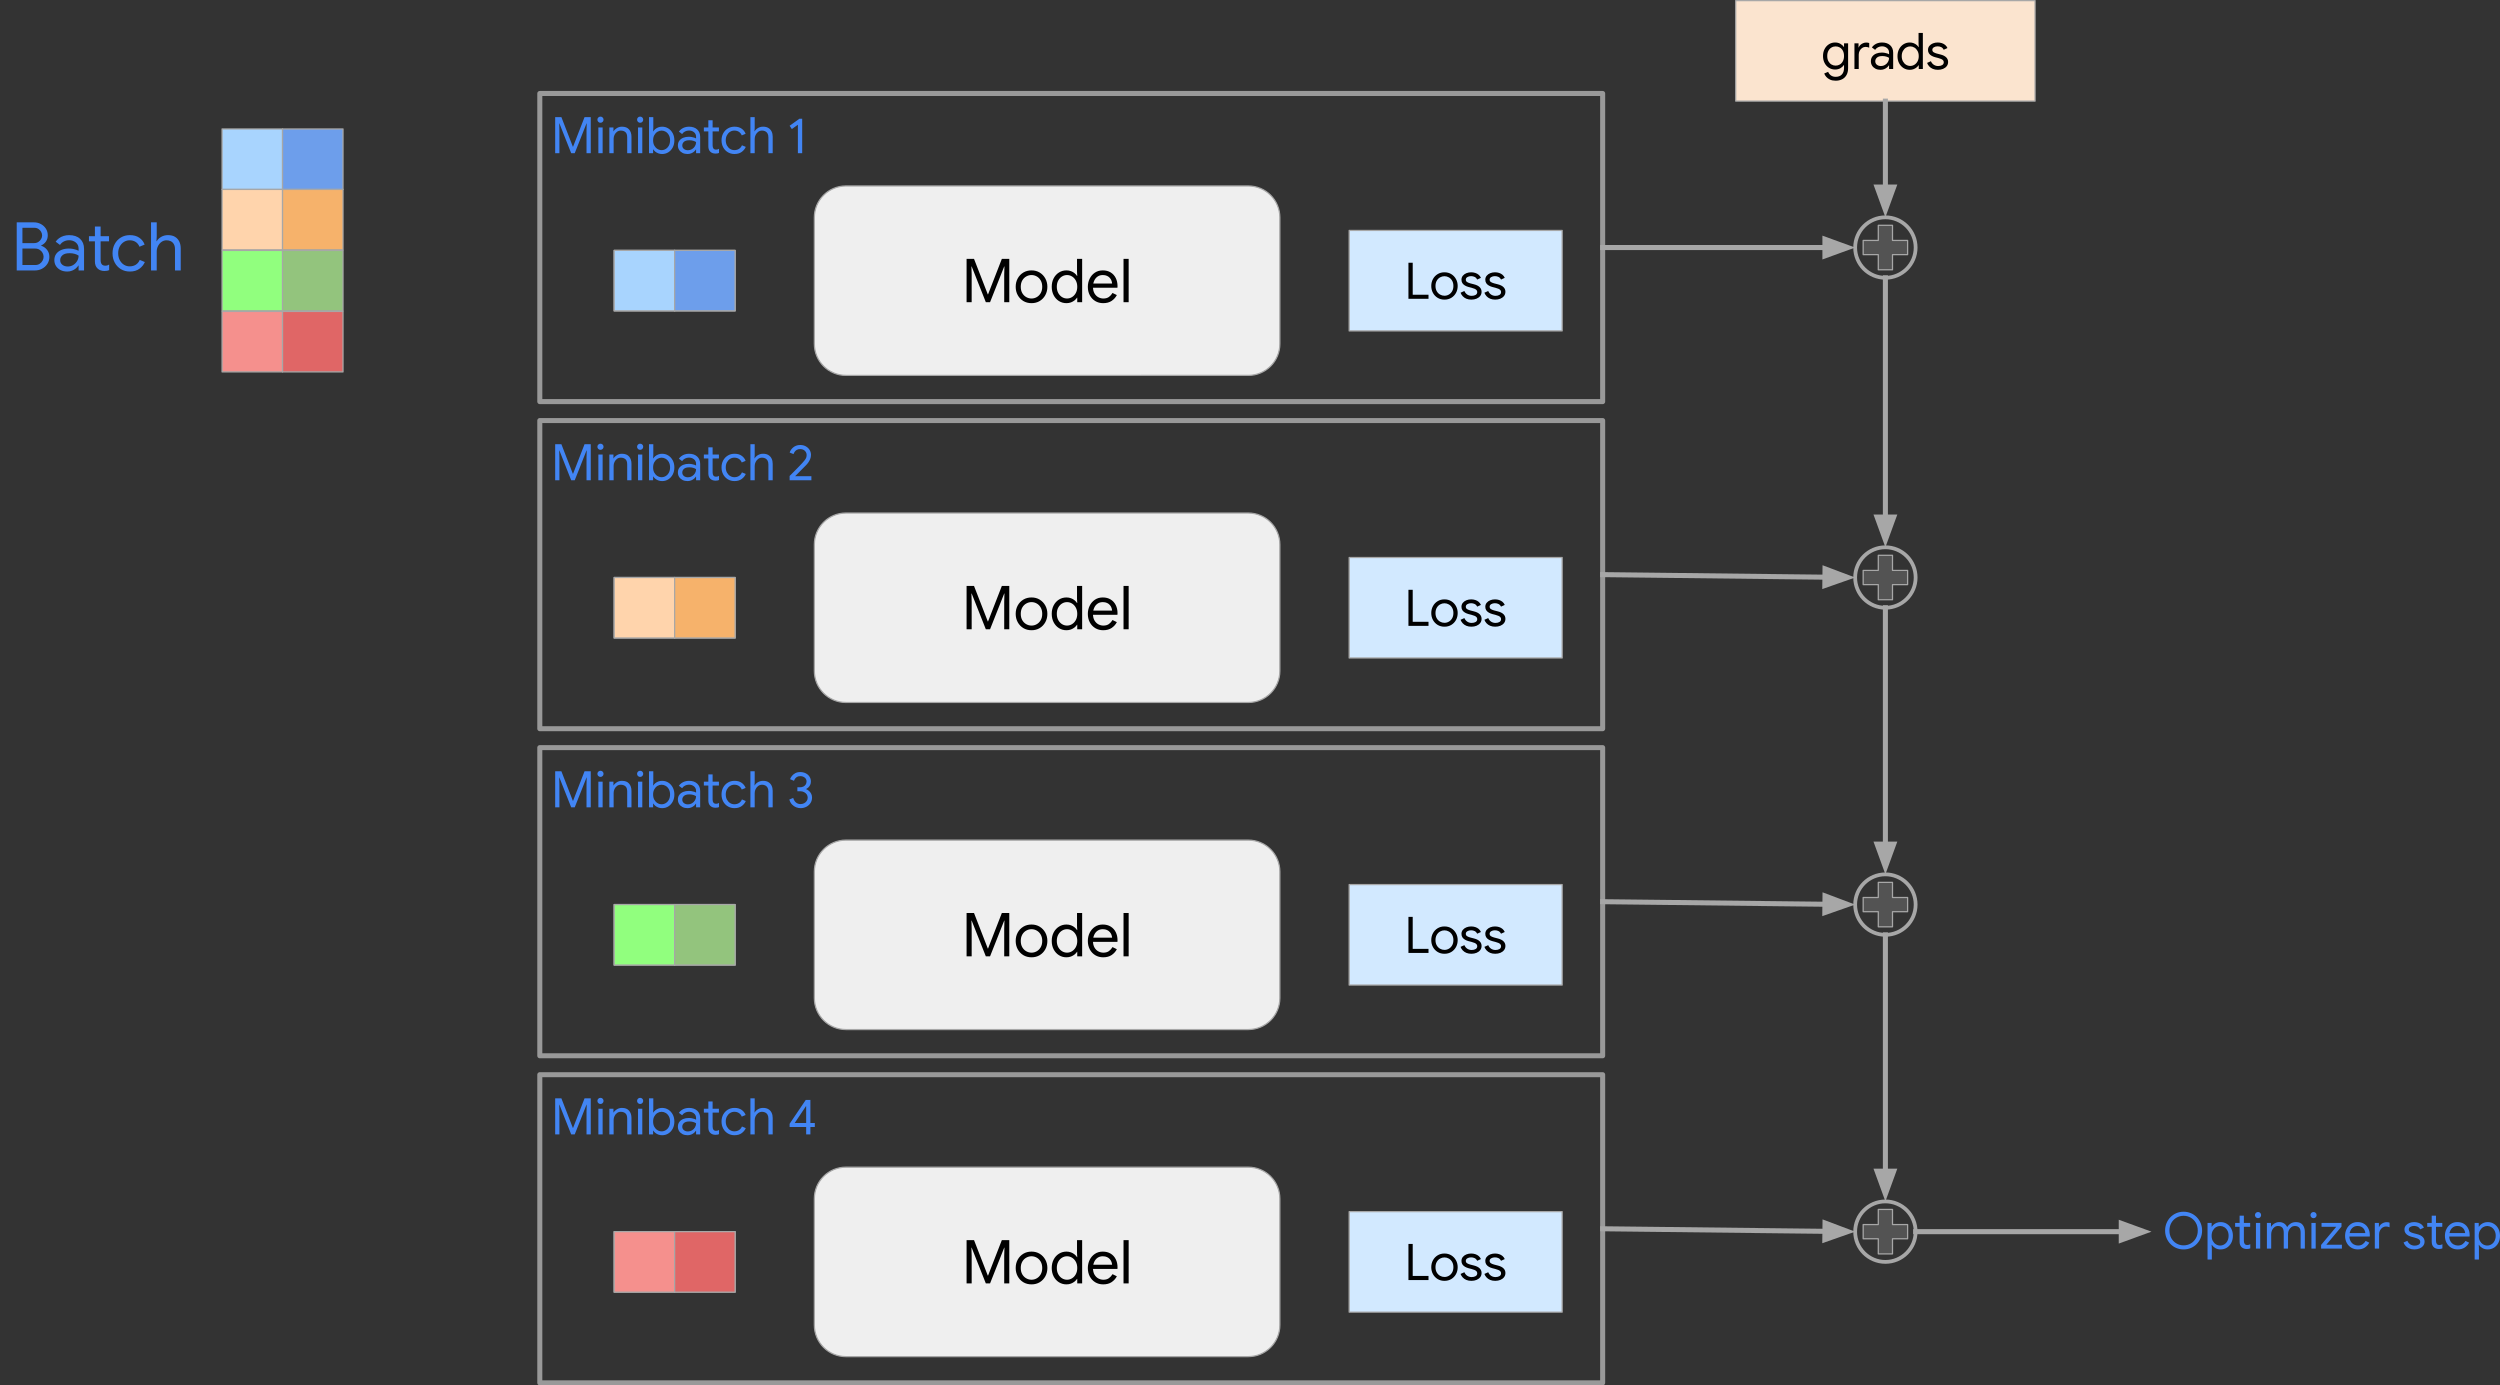 <?xml version="1.0" encoding="UTF-8" standalone="no"?>
<svg
   version="1.1"
   viewBox="0 0 1984.254 1099.56"
   fill="none"
   stroke="none"
   stroke-linecap="square"
   stroke-miterlimit="10"
   id="svg142"
   sodipodi:docname="single_gradient_accumulation.svg"
   width="1984.254"
   height="1099.56"
   inkscape:version="1.3.1 (9b9bdc1480, 2023-11-25, custom)"
   xmlns:inkscape="http://www.inkscape.org/namespaces/inkscape"
   xmlns:sodipodi="http://sodipodi.sourceforge.net/DTD/sodipodi-0.dtd"
   xmlns="http://www.w3.org/2000/svg"
   xmlns:svg="http://www.w3.org/2000/svg">
  <rect x="0" y="0" width="1984.254" height="1099.56" fill="#333333" stroke="none"/>
  <defs
     id="defs142" />
  <sodipodi:namedview
     id="namedview142"
     pagecolor="#ffffff"
     bordercolor="#666666"
     borderopacity="1.0"
     inkscape:showpageshadow="2"
     inkscape:pageopacity="0.0"
     inkscape:pagecheckerboard="0"
     inkscape:deskcolor="#d1d1d1"
     inkscape:zoom="1.2304688"
     inkscape:cx="1008.5587"
     inkscape:cy="397.00317"
     inkscape:window-width="3840"
     inkscape:window-height="2079"
     inkscape:window-x="0"
     inkscape:window-y="44"
     inkscape:window-maximized="1"
     inkscape:current-layer="g142" />
  <clipPath
     id="g2bac1599b13_0_516.0">
    <path
       d="M 0,0 H 2560 V 1440 H 0 Z"
       clip-rule="nonzero"
       id="path1" />
  </clipPath>
  <g
     clip-path="url(#g2bac1599b13_0_516.0)"
     id="g142"
     transform="translate(-271.467,-322.416)">
    <path
       fill="#000000"
       fill-opacity="0"
       d="M 699.908,396.614 H 1543.499 V 641.181 H 699.908 Z"
       fill-rule="evenodd"
       id="path3" />
    <path
       stroke="#999999"
       stroke-width="4"
       stroke-linejoin="round"
       stroke-linecap="butt"
       d="M 699.908,396.614 H 1543.499 V 641.181 H 699.908 Z"
       fill-rule="evenodd"
       id="path4" />
    <path
       fill="#000000"
       fill-opacity="0"
       d="m 271.467,476.882 h 169.039 v 84.031 H 271.467 Z"
       fill-rule="evenodd"
       id="path7" />
    <path
       fill="#4285f4"
       d="m 284.733,537.082 v -38.188 h 13.703 q 2.938,0 5.406,1.312 2.484,1.312 4,3.625 1.531,2.312 1.531,5.359 0,2.828 -1.438,4.906 -1.438,2.078 -3.797,3.141 v 0.219 q 2.828,0.906 4.672,3.25 1.844,2.344 1.844,5.547 0,3.203 -1.609,5.641 -1.594,2.422 -4.203,3.812 -2.609,1.375 -5.656,1.375 z m 2.406,-17.391 v -4.312 h 11.297 q 2.031,0 3.469,-0.938 1.438,-0.938 2.203,-2.312 0.781,-1.391 0.781,-2.828 0,-1.438 -0.75,-2.828 -0.734,-1.391 -2.125,-2.312 -1.391,-0.938 -3.359,-0.938 h -9.391 v 29.547 h 10.188 q 2.031,0 3.516,-0.984 1.5,-1 2.297,-2.516 0.797,-1.516 0.797,-3.062 0,-1.609 -0.828,-3.094 -0.828,-1.5 -2.344,-2.453 -1.516,-0.969 -3.656,-0.969 z m 37.692,18.25 q -3.031,0 -5.328,-1.172 -2.297,-1.188 -3.609,-3.234 -1.297,-2.047 -1.297,-4.672 0,-2.984 1.547,-5.031 1.547,-2.062 4.156,-3.094 2.609,-1.047 5.766,-1.047 1.812,0 3.359,0.297 1.547,0.297 2.688,0.703 1.156,0.391 1.734,0.766 v -1.656 q 0,-3.094 -2.188,-4.906 -2.188,-1.812 -5.328,-1.812 -2.234,0 -4.188,0.984 -1.953,0.984 -3.062,2.75 l -3.422,-2.562 q 1.078,-1.594 2.672,-2.766 1.594,-1.172 3.641,-1.812 2.062,-0.641 4.359,-0.641 5.547,0 8.688,2.938 3.156,2.922 3.156,7.891 v 17.219 h -4.328 v -3.891 h -0.219 q -0.688,1.172 -1.969,2.266 -1.281,1.094 -3.016,1.781 -1.734,0.703 -3.812,0.703 z m 0.438,-4 q 2.344,0 4.281,-1.172 1.953,-1.188 3.125,-3.156 1.172,-1.969 1.172,-4.312 -1.219,-0.859 -3.062,-1.391 -1.844,-0.531 -4.031,-0.531 -3.891,0 -5.703,1.609 -1.812,1.594 -1.812,3.938 0,2.234 1.703,3.625 1.703,1.391 4.328,1.391 z m 16.799,-24.063 h 15.938 v 4.109 h -15.938 z m 4.734,20.063 v -27.734 h 4.531 v 26.609 q 0,2.141 0.875,3.312 0.891,1.172 2.922,1.172 0.906,0 1.641,-0.266 0.75,-0.266 1.344,-0.641 v 4.422 q -0.688,0.312 -1.516,0.5 -0.828,0.188 -2.219,0.188 -3.406,0 -5.5,-2 -2.078,-2 -2.078,-5.562 z m 27.729,8 q -4,0 -7.125,-1.891 -3.109,-1.906 -4.875,-5.188 -1.75,-3.281 -1.75,-7.375 0,-4.172 1.75,-7.422 1.766,-3.25 4.875,-5.141 3.125,-1.891 7.125,-1.891 4.594,0 7.547,2.109 2.969,2.094 4.188,5.406 l -4.109,1.703 q -1,-2.5 -3,-3.797 -2,-1.312 -4.828,-1.312 -2.406,0 -4.469,1.281 -2.047,1.266 -3.328,3.594 -1.266,2.312 -1.266,5.469 0,3.094 1.266,5.438 1.281,2.344 3.328,3.625 2.062,1.281 4.469,1.281 2.875,0 4.953,-1.328 2.078,-1.344 3.094,-3.797 l 4.062,1.703 q -1.344,3.156 -4.328,5.344 -2.984,2.188 -7.578,2.188 z m 16.805,-0.859 v -38.188 h 4.531 v 11.25 l -0.219,3.734 h 0.219 q 1.062,-2.016 3.484,-3.422 2.438,-1.422 5.375,-1.422 3.469,0 5.703,1.391 2.234,1.375 3.359,3.75 1.125,2.375 1.125,5.469 v 17.438 h -4.547 v -16.75 q 0,-2.609 -0.938,-4.172 -0.922,-1.578 -2.453,-2.297 -1.516,-0.719 -3.328,-0.719 -2.234,0 -4,1.281 -1.75,1.266 -2.766,3.297 -1.016,2.031 -1.016,4.219 v 15.141 z"
       fill-rule="nonzero"
       id="path8" />
    <path
       fill="#efefef"
       d="m 917.814,495.069 v 0 c 0,-13.841 11.22,-25.061 25.061,-25.061 h 319.359 c 6.646,0 13.021,2.64 17.721,7.34 4.7,4.7 7.34,11.074 7.34,17.721 v 100.24 c 0,13.841 -11.22,25.061 -25.061,25.061 H 942.875 v 0 c -13.841,0 -25.061,-11.22 -25.061,-25.061 z"
       fill-rule="evenodd"
       id="path9" />
    <path
       stroke="#a7a7a7"
       stroke-width="1"
       stroke-linejoin="round"
       stroke-linecap="butt"
       d="m 917.814,495.069 v 0 c 0,-13.841 11.22,-25.061 25.061,-25.061 h 319.359 c 6.646,0 13.021,2.64 17.721,7.34 4.7,4.7 7.34,11.074 7.34,17.721 v 100.24 c 0,13.841 -11.22,25.061 -25.061,25.061 H 942.875 v 0 c -13.841,0 -25.061,-11.22 -25.061,-25.061 z"
       fill-rule="evenodd"
       id="path10" />
    <path
       fill="#000000"
       d="m 1038.645,562.269 v -34.375 h 5.906 l 10.938,28.188 h 0.188 l 10.953,-28.188 h 5.906 v 34.375 h -4.031 v -21.844 l 0.188,-6.531 h -0.188 l -11.234,28.375 h -3.359 l -11.234,-28.375 h -0.188 l 0.188,6.531 V 562.269 Z m 51.541,0.766 q -3.688,0 -6.531,-1.719 -2.828,-1.734 -4.438,-4.688 -1.594,-2.953 -1.594,-6.594 0,-3.656 1.594,-6.609 1.609,-2.953 4.438,-4.672 2.844,-1.734 6.531,-1.734 3.703,0 6.531,1.75 2.828,1.75 4.438,4.703 1.609,2.953 1.609,6.562 0,3.641 -1.609,6.594 -1.609,2.953 -4.438,4.688 -2.828,1.719 -6.531,1.719 z m 0,-3.688 q 2.219,0 4.156,-1.109 1.953,-1.109 3.141,-3.188 1.203,-2.094 1.203,-5.016 0,-2.938 -1.203,-5.016 -1.188,-2.094 -3.141,-3.188 -1.938,-1.109 -4.156,-1.109 -2.203,0 -4.172,1.109 -1.969,1.094 -3.172,3.188 -1.188,2.078 -1.188,5.016 0,2.922 1.188,5.016 1.203,2.078 3.172,3.188 1.969,1.109 4.172,1.109 z m 27.749,3.688 q -3.312,0 -5.984,-1.672 -2.656,-1.688 -4.188,-4.609 -1.531,-2.938 -1.531,-6.719 0,-3.797 1.531,-6.719 1.531,-2.938 4.188,-4.609 2.672,-1.688 5.984,-1.688 1.969,0 3.594,0.625 1.641,0.625 2.859,1.641 1.234,1 1.906,2.156 h 0.188 l -0.188,-3.406 V 527.894 h 4.078 v 34.375 h -3.891 v -3.594 h -0.188 q -0.672,1.094 -1.906,2.109 -1.219,1 -2.859,1.625 -1.625,0.625 -3.594,0.625 z m 0.438,-3.688 q 2.109,0 3.953,-1.125 1.859,-1.141 3,-3.219 1.156,-2.094 1.156,-4.969 0,-2.891 -1.156,-4.969 -1.141,-2.094 -3,-3.219 -1.844,-1.125 -3.953,-1.125 -2.109,0 -3.969,1.125 -1.844,1.125 -3,3.219 -1.141,2.078 -1.141,4.969 0,2.828 1.141,4.938 1.156,2.109 3,3.25 1.859,1.125 3.969,1.125 z m 28.703,3.688 q -3.547,0 -6.312,-1.672 -2.766,-1.688 -4.328,-4.609 -1.547,-2.938 -1.547,-6.672 0,-3.516 1.453,-6.484 1.469,-2.969 4.125,-4.766 2.672,-1.812 6.266,-1.812 3.656,0 6.266,1.609 2.625,1.609 4.031,4.438 1.422,2.828 1.422,6.484 0,0.328 -0.031,0.672 -0.016,0.328 -0.062,0.578 h -21.078 v -3.359 h 16.844 q -0.047,-1.016 -0.453,-2.188 -0.406,-1.172 -1.297,-2.203 -0.875,-1.031 -2.25,-1.672 -1.375,-0.656 -3.391,-0.656 -2.391,0 -4.141,1.219 -1.75,1.219 -2.688,3.344 -0.938,2.109 -0.938,4.797 0,3.109 1.188,5.188 1.203,2.062 3.094,3.078 1.906,1 3.969,1 2.688,0 4.438,-1.266 1.75,-1.281 2.812,-3.156 l 3.453,1.688 q -1.438,2.781 -4.125,4.609 -2.688,1.812 -6.719,1.812 z m 16.133,-0.766 v -34.375 h 4.078 v 34.375 z"
       fill-rule="nonzero"
       id="path11" />
    <path
       fill="#f3f3f3"
       d="m 758.939,569.19 v -48 h 48 v 48 z"
       fill-rule="evenodd"
       id="path12" />
    <path
       stroke="#a7a7a7"
       stroke-width="1"
       stroke-linejoin="round"
       stroke-linecap="butt"
       d="m 758.939,569.19 v -48 h 48 v 48 z"
       fill-rule="evenodd"
       id="path13" />
    <path
       fill="#b7b7b7"
       d="m 806.94,569.19 v -48 h 48 v 48 z"
       fill-rule="evenodd"
       id="path14" />
    <path
       stroke="#a7a7a7"
       stroke-width="1"
       stroke-linejoin="round"
       stroke-linecap="butt"
       d="m 806.94,569.19 v -48 h 48 v 48 z"
       fill-rule="evenodd"
       id="path15" />
    <path
       fill="#fbe4cf"
       d="m 1649.105,322.916 h 237.606 v 79.748 H 1649.105 Z"
       fill-rule="evenodd"
       id="path16" />
    <path
       stroke="#a7a7a7"
       stroke-width="1"
       stroke-linejoin="round"
       stroke-linecap="butt"
       d="m 1649.105,322.916 h 237.606 v 79.748 H 1649.105 Z"
       fill-rule="evenodd"
       id="path17" />
    <path
       fill="#000000"
       d="m 1728.433,386.471 q -2.609,0 -4.469,-0.859 -1.859,-0.859 -3,-2.188 -1.141,-1.312 -1.609,-2.672 l 3.109,-1.328 q 0.641,1.688 2.172,2.828 1.547,1.141 3.797,1.141 3.203,0 4.922,-1.859 1.719,-1.859 1.719,-5.188 v -2.281 h -0.172 q -0.953,1.484 -2.75,2.516 -1.797,1.016 -4.203,1.016 -2.641,0 -4.828,-1.359 -2.172,-1.359 -3.453,-3.781 -1.281,-2.422 -1.281,-5.578 0,-3.172 1.281,-5.578 1.281,-2.422 3.453,-3.781 2.188,-1.375 4.828,-1.375 2.406,0 4.203,1.031 1.797,1.016 2.75,2.531 h 0.172 v -2.922 h 3.234 v 19.609 q 0,3.391 -1.297,5.625 -1.297,2.25 -3.531,3.344 -2.219,1.109 -5.047,1.109 z m 0,-11.969 q 1.797,0 3.312,-0.891 1.516,-0.906 2.422,-2.625 0.906,-1.719 0.906,-4.109 0,-2.484 -0.906,-4.188 -0.906,-1.703 -2.422,-2.578 -1.516,-0.875 -3.312,-0.875 -1.797,0 -3.328,0.906 -1.516,0.891 -2.438,2.594 -0.922,1.688 -0.922,4.141 0,2.438 0.922,4.141 0.922,1.688 2.438,2.594 1.531,0.891 3.328,0.891 z m 14.911,2.688 v -20.406 h 3.25 v 3.281 h 0.156 q 0.391,-1.156 1.328,-2.016 0.953,-0.859 2.172,-1.359 1.219,-0.5 2.422,-0.5 0.922,0 1.438,0.109 0.516,0.094 0.953,0.297 v 3.672 q -0.641,-0.312 -1.375,-0.469 -0.734,-0.172 -1.5,-0.172 -1.484,0 -2.719,0.844 -1.234,0.844 -1.984,2.25 -0.734,1.391 -0.734,3.062 v 11.406 z m 20.731,0.641 q -2.281,0 -4.016,-0.875 -1.719,-0.891 -2.703,-2.422 -0.969,-1.547 -0.969,-3.5 0,-2.25 1.156,-3.781 1.172,-1.547 3.125,-2.328 1.953,-0.781 4.312,-0.781 1.359,0 2.516,0.234 1.172,0.219 2.031,0.516 0.859,0.297 1.297,0.578 v -1.234 q 0,-2.328 -1.641,-3.688 -1.641,-1.359 -4,-1.359 -1.672,0 -3.141,0.75 -1.453,0.734 -2.297,2.047 l -2.562,-1.922 q 0.797,-1.188 2,-2.062 1.203,-0.891 2.734,-1.375 1.547,-0.484 3.266,-0.484 4.156,0 6.516,2.203 2.375,2.203 2.375,5.922 v 12.922 h -3.25 v -2.922 h -0.156 q -0.516,0.875 -1.484,1.703 -0.953,0.812 -2.266,1.328 -1.297,0.531 -2.844,0.531 z m 0.312,-3 q 1.766,0 3.219,-0.875 1.469,-0.891 2.344,-2.359 0.875,-1.484 0.875,-3.25 -0.922,-0.641 -2.297,-1.031 -1.375,-0.406 -3.016,-0.406 -2.922,0 -4.281,1.203 -1.359,1.203 -1.359,2.953 0,1.688 1.281,2.734 1.281,1.031 3.234,1.031 z m 22.884,3 q -2.766,0 -4.984,-1.391 -2.219,-1.406 -3.5,-3.844 -1.281,-2.453 -1.281,-5.609 0,-3.156 1.281,-5.594 1.281,-2.438 3.5,-3.844 2.219,-1.406 4.984,-1.406 1.641,0 3,0.531 1.359,0.516 2.375,1.359 1.016,0.844 1.578,1.797 h 0.156 l -0.156,-2.844 v -8.438 h 3.406 v 28.641 h -3.25 v -3 h -0.156 q -0.562,0.922 -1.578,1.766 -1.016,0.828 -2.375,1.344 -1.359,0.531 -3,0.531 z m 0.359,-3.078 q 1.75,0 3.297,-0.938 1.547,-0.938 2.5,-2.672 0.953,-1.75 0.953,-4.156 0,-2.391 -0.953,-4.125 -0.953,-1.75 -2.5,-2.688 -1.547,-0.938 -3.297,-0.938 -1.766,0 -3.312,0.938 -1.531,0.938 -2.5,2.688 -0.953,1.734 -0.953,4.125 0,2.359 0.953,4.125 0.969,1.766 2.5,2.703 1.547,0.938 3.312,0.938 z m 21.958,3.078 q -2.281,0 -4.031,-0.734 -1.734,-0.75 -2.875,-2 -1.141,-1.266 -1.688,-2.75 l 3.031,-1.359 q 0.797,1.844 2.312,2.844 1.531,1 3.484,1 1.891,0 3.141,-0.75 1.266,-0.766 1.266,-2.25 0,-0.922 -0.531,-1.531 -0.516,-0.625 -1.516,-1.062 -1,-0.453 -2.438,-0.812 l -2.484,-0.641 q -1.438,-0.391 -2.719,-1.109 -1.281,-0.719 -2.062,-1.859 -0.766,-1.141 -0.766,-2.781 0,-1.844 1.078,-3.156 1.078,-1.328 2.828,-2.031 1.766,-0.703 3.766,-0.703 1.766,0 3.297,0.5 1.547,0.5 2.703,1.484 1.156,0.984 1.766,2.422 l -2.969,1.359 q -0.75,-1.516 -2.031,-2.109 -1.281,-0.609 -2.844,-0.609 -1.672,0 -2.922,0.75 -1.234,0.734 -1.234,2.016 0,1.281 1.016,1.922 1.016,0.625 2.5,1.031 l 2.969,0.766 q 3,0.75 4.516,2.25 1.516,1.5 1.516,3.672 0,1.906 -1.078,3.312 -1.078,1.406 -2.922,2.172 -1.844,0.75 -4.078,0.75 z"
       fill-rule="nonzero"
       id="path18" />
    <path
       fill="#d2e9ff"
       d="m 1342.307,505.315 h 169.039 v 79.748 h -169.039 z"
       fill-rule="evenodd"
       id="path19" />
    <path
       stroke="#a7a7a7"
       stroke-width="1"
       stroke-linejoin="round"
       stroke-linecap="butt"
       d="m 1342.307,505.315 h 169.039 v 79.748 h -169.039 z"
       fill-rule="evenodd"
       id="path20" />
    <path
       fill="#000000"
       d="m 1389.35,559.589 v -28.641 h 3.391 v 25.406 h 12.531 v 3.234 z m 28.599,0.641 q -3.078,0 -5.438,-1.438 -2.359,-1.438 -3.703,-3.891 -1.344,-2.469 -1.344,-5.516 0,-3.031 1.344,-5.484 1.344,-2.469 3.703,-3.906 2.359,-1.453 5.438,-1.453 3.078,0 5.438,1.469 2.359,1.453 3.703,3.922 1.344,2.453 1.344,5.453 0,3.047 -1.344,5.516 -1.344,2.453 -3.703,3.891 -2.359,1.438 -5.438,1.438 z m 0,-3.078 q 1.844,0 3.453,-0.922 1.625,-0.922 2.625,-2.656 1,-1.75 1,-4.188 0,-2.438 -1,-4.172 -1,-1.75 -2.625,-2.656 -1.609,-0.922 -3.453,-0.922 -1.844,0 -3.484,0.922 -1.641,0.906 -2.641,2.656 -1,1.734 -1,4.172 0,2.438 1,4.188 1,1.734 2.641,2.656 1.641,0.922 3.484,0.922 z m 21.359,3.078 q -2.281,0 -4.031,-0.734 -1.734,-0.75 -2.875,-2 -1.141,-1.266 -1.688,-2.75 l 3.031,-1.359 q 0.797,1.844 2.312,2.844 1.531,1 3.484,1 1.891,0 3.141,-0.75 1.266,-0.766 1.266,-2.25 0,-0.922 -0.531,-1.531 -0.516,-0.625 -1.516,-1.062 -1,-0.453 -2.438,-0.812 l -2.484,-0.641 q -1.438,-0.391 -2.719,-1.109 -1.281,-0.719 -2.062,-1.859 -0.766,-1.141 -0.766,-2.781 0,-1.844 1.078,-3.156 1.078,-1.328 2.828,-2.031 1.766,-0.703 3.766,-0.703 1.766,0 3.297,0.5 1.547,0.5 2.703,1.484 1.156,0.984 1.766,2.422 l -2.969,1.359 q -0.75,-1.516 -2.031,-2.109 -1.281,-0.609 -2.844,-0.609 -1.672,0 -2.922,0.75 -1.234,0.734 -1.234,2.016 0,1.281 1.016,1.922 1.016,0.625 2.5,1.031 l 2.969,0.766 q 3,0.75 4.516,2.25 1.516,1.5 1.516,3.672 0,1.906 -1.078,3.312 -1.078,1.406 -2.922,2.172 -1.844,0.75 -4.078,0.75 z m 18.92,0 q -2.281,0 -4.031,-0.734 -1.734,-0.75 -2.875,-2 -1.141,-1.266 -1.688,-2.75 l 3.031,-1.359 q 0.797,1.844 2.312,2.844 1.531,1 3.484,1 1.891,0 3.141,-0.75 1.266,-0.766 1.266,-2.25 0,-0.922 -0.531,-1.531 -0.516,-0.625 -1.516,-1.062 -1,-0.453 -2.438,-0.812 l -2.484,-0.641 q -1.438,-0.391 -2.719,-1.109 -1.281,-0.719 -2.062,-1.859 -0.766,-1.141 -0.766,-2.781 0,-1.844 1.078,-3.156 1.078,-1.328 2.828,-2.031 1.766,-0.703 3.766,-0.703 1.766,0 3.297,0.5 1.547,0.5 2.703,1.484 1.156,0.984 1.766,2.422 l -2.969,1.359 q -0.75,-1.516 -2.031,-2.109 -1.281,-0.609 -2.844,-0.609 -1.672,0 -2.922,0.75 -1.234,0.734 -1.234,2.016 0,1.281 1.016,1.922 1.016,0.625 2.5,1.031 l 2.969,0.766 q 3,0.75 4.516,2.25 1.516,1.5 1.516,3.672 0,1.906 -1.078,3.312 -1.078,1.406 -2.922,2.172 -1.844,0.75 -4.078,0.75 z"
       fill-rule="nonzero"
       id="path21" />
    <path
       fill="#535353"
       d="m 1750.271,513.253 h 11.993 v -11.993 h 11.29 v 11.993 h 11.993 v 11.29 h -11.993 v 11.993 h -11.29 v -11.993 h -11.993 z"
       fill-rule="evenodd"
       id="path22" />
    <path
       stroke="#a7a7a7"
       stroke-width="1"
       stroke-linejoin="round"
       stroke-linecap="butt"
       d="m 1750.271,513.253 h 11.993 v -11.993 h 11.29 v 11.993 h 11.993 v 11.29 h -11.993 v 11.993 h -11.29 v -11.993 h -11.993 z"
       fill-rule="evenodd"
       id="path23" />
    <path
       fill="#000000"
       fill-opacity="0"
       d="m 1743.908,518.898 v 0 c 0,-13.255 10.745,-24 24,-24 v 0 c 6.365,0 12.47,2.529 16.971,7.029 4.501,4.501 7.029,10.605 7.029,16.971 v 0 c 0,13.255 -10.745,24 -24,24 v 0 c -13.255,0 -24,-10.745 -24,-24 z"
       fill-rule="evenodd"
       id="path24" />
    <path
       stroke="#a7a7a7"
       stroke-width="3"
       stroke-linejoin="round"
       stroke-linecap="butt"
       d="m 1743.908,518.898 v 0 c 0,-13.255 10.745,-24 24,-24 v 0 c 6.365,0 12.47,2.529 16.971,7.029 4.501,4.501 7.029,10.605 7.029,16.971 v 0 c 0,13.255 -10.745,24 -24,24 v 0 c -13.255,0 -24,-10.745 -24,-24 z"
       fill-rule="evenodd"
       id="path25" />
    <path
       fill="#000000"
       fill-opacity="0"
       d="m 699.908,396.614 h 339.59 v 67.874 H 699.908 Z"
       fill-rule="evenodd"
       id="path26" />
    <path
       fill="#4285f4"
       d="m 712.111,444.014 v -28.641 h 4.922 l 9.109,23.484 h 0.172 l 9.109,-23.484 h 4.922 v 28.641 h -3.359 v -18.203 l 0.156,-5.438 h -0.156 l -9.359,23.641 h -2.797 l -9.359,-23.641 h -0.156 l 0.156,5.438 v 18.203 z m 34.281,0 v -20.406 h 3.391 v 20.406 z m 1.672,-24.156 q -1,0 -1.719,-0.719 -0.719,-0.719 -0.719,-1.719 0,-1.047 0.719,-1.75 0.719,-0.703 1.719,-0.703 1.047,0 1.734,0.703 0.703,0.703 0.703,1.75 0,1 -0.703,1.719 -0.688,0.719 -1.734,0.719 z m 7.04,24.156 v -20.406 h 3.25 v 3 h 0.156 q 0.797,-1.469 2.609,-2.547 1.828,-1.094 3.984,-1.094 3.766,0 5.656,2.188 1.906,2.172 1.906,5.781 v 13.078 h -3.391 v -12.562 q 0,-2.953 -1.422,-4.172 -1.422,-1.219 -3.672,-1.219 -1.672,0 -2.953,0.938 -1.281,0.938 -2,2.422 -0.719,1.469 -0.719,3.109 v 11.484 z m 22.768,0 v -20.406 h 3.391 v 20.406 z m 1.672,-24.156 q -1,0 -1.719,-0.719 -0.719,-0.719 -0.719,-1.719 0,-1.047 0.719,-1.75 0.719,-0.703 1.719,-0.703 1.047,0 1.734,0.703 0.703,0.703 0.703,1.75 0,1 -0.703,1.719 -0.688,0.719 -1.734,0.719 z m 17.399,24.797 q -1.641,0 -3,-0.531 -1.359,-0.516 -2.375,-1.344 -1.016,-0.844 -1.578,-1.766 h -0.156 v 3 h -3.25 v -28.641 h 3.406 v 8.438 l -0.156,2.844 h 0.156 q 0.562,-0.953 1.578,-1.797 1.016,-0.844 2.375,-1.359 1.359,-0.531 3,-0.531 2.812,0 5,1.406 2.203,1.406 3.484,3.844 1.281,2.438 1.281,5.594 0,3.156 -1.281,5.609 -1.281,2.438 -3.484,3.844 -2.188,1.391 -5,1.391 z m -0.359,-3.078 q 1.766,0 3.297,-0.938 1.547,-0.938 2.484,-2.703 0.938,-1.766 0.938,-4.125 0,-2.391 -0.938,-4.125 -0.938,-1.75 -2.484,-2.688 -1.531,-0.938 -3.297,-0.938 -1.75,0 -3.297,0.938 -1.531,0.938 -2.5,2.688 -0.953,1.734 -0.953,4.125 0,2.406 0.953,4.156 0.969,1.734 2.5,2.672 1.547,0.938 3.297,0.938 z m 20.611,3.078 q -2.281,0 -4.016,-0.875 -1.719,-0.891 -2.703,-2.422 -0.969,-1.547 -0.969,-3.5 0,-2.25 1.156,-3.781 1.172,-1.547 3.125,-2.328 1.953,-0.781 4.312,-0.781 1.359,0 2.516,0.234 1.172,0.219 2.031,0.516 0.859,0.297 1.297,0.578 v -1.234 q 0,-2.328 -1.641,-3.688 -1.641,-1.359 -4,-1.359 -1.672,0 -3.141,0.75 -1.453,0.734 -2.297,2.047 l -2.562,-1.922 q 0.797,-1.188 2,-2.062 1.203,-0.891 2.734,-1.375 1.547,-0.484 3.266,-0.484 4.156,0 6.516,2.203 2.375,2.203 2.375,5.922 v 12.922 h -3.25 v -2.922 h -0.156 q -0.516,0.875 -1.484,1.703 -0.953,0.812 -2.266,1.328 -1.297,0.531 -2.844,0.531 z m 0.312,-3 q 1.766,0 3.219,-0.875 1.469,-0.891 2.344,-2.359 0.875,-1.484 0.875,-3.25 -0.922,-0.641 -2.297,-1.031 -1.375,-0.406 -3.016,-0.406 -2.922,0 -4.281,1.203 -1.359,1.203 -1.359,2.953 0,1.688 1.281,2.734 1.281,1.031 3.234,1.031 z m 12.606,-18.047 h 11.953 v 3.094 h -11.953 z m 3.562,15.047 v -20.797 h 3.391 v 19.953 q 0,1.609 0.656,2.484 0.672,0.875 2.188,0.875 0.672,0 1.234,-0.188 0.562,-0.203 1,-0.484 v 3.312 q -0.516,0.25 -1.141,0.375 -0.609,0.141 -1.656,0.141 -2.562,0 -4.125,-1.5 -1.547,-1.5 -1.547,-4.172 z m 20.798,6 q -3,0 -5.344,-1.422 -2.344,-1.422 -3.672,-3.875 -1.312,-2.469 -1.312,-5.547 0,-3.109 1.312,-5.547 1.328,-2.453 3.672,-3.875 2.344,-1.422 5.344,-1.422 3.438,0 5.656,1.594 2.219,1.578 3.141,4.047 l -3.078,1.281 q -0.766,-1.875 -2.266,-2.844 -1.5,-0.984 -3.625,-0.984 -1.797,0 -3.344,0.953 -1.531,0.953 -2.5,2.703 -0.953,1.734 -0.953,4.094 0,2.328 0.953,4.094 0.969,1.75 2.5,2.719 1.547,0.953 3.344,0.953 2.172,0 3.719,-1 1.562,-1 2.328,-2.844 l 3.047,1.281 q -1,2.359 -3.25,4 -2.234,1.641 -5.672,1.641 z m 12.59,-0.641 v -28.641 h 3.406 v 8.438 l -0.156,2.797 h 0.156 q 0.797,-1.516 2.609,-2.578 1.828,-1.062 4.031,-1.062 2.594,0 4.266,1.047 1.688,1.047 2.531,2.828 0.844,1.766 0.844,4.094 v 13.078 h -3.406 v -12.562 q 0,-1.953 -0.703,-3.125 -0.688,-1.188 -1.828,-1.719 -1.141,-0.547 -2.5,-0.547 -1.688,0 -3.016,0.953 -1.312,0.953 -2.078,2.484 -0.75,1.516 -0.75,3.156 v 11.359 z m 37.684,0 v -22.594 l -4.797,3.438 -1.766,-2.609 7.797,-5.594 h 2.172 v 27.359 z"
       fill-rule="nonzero"
       id="path27" />
    <path
       fill="#000000"
       fill-opacity="0"
       d="m 1767.908,402.664 v 92.22"
       fill-rule="evenodd"
       id="path28" />
    <path
       stroke="#a7a7a7"
       stroke-width="4"
       stroke-linejoin="round"
       stroke-linecap="butt"
       d="m 1767.908,402.664 v 68.22"
       fill-rule="evenodd"
       id="path29" />
    <path
       fill="#a7a7a7"
       stroke="#a7a7a7"
       stroke-width="4"
       stroke-linecap="butt"
       d="m 1761.301,470.885 6.607,18.152 6.607,-18.152 z"
       fill-rule="evenodd"
       id="path30" />
    <path
       fill="#000000"
       fill-opacity="0"
       d="m 1543.499,518.898 h 200.409"
       fill-rule="evenodd"
       id="path31" />
    <path
       stroke="#a7a7a7"
       stroke-width="4"
       stroke-linejoin="round"
       stroke-linecap="butt"
       d="m 1543.499,518.898 h 176.409"
       fill-rule="evenodd"
       id="path32" />
    <path
       fill="#a7a7a7"
       stroke="#a7a7a7"
       stroke-width="4"
       stroke-linecap="butt"
       d="m 1719.908,525.505 18.152,-6.607 -18.152,-6.607 z"
       fill-rule="evenodd"
       id="path33" />
    <path
       fill="#000000"
       fill-opacity="0"
       d="M 699.908,656.213 H 1543.499 V 900.78 H 699.908 Z"
       fill-rule="evenodd"
       id="path34" />
    <path
       stroke="#999999"
       stroke-width="4"
       stroke-linejoin="round"
       stroke-linecap="butt"
       d="M 699.908,656.213 H 1543.499 V 900.78 H 699.908 Z"
       fill-rule="evenodd"
       id="path35" />
    <path
       fill="#efefef"
       d="m 917.814,754.667 v 0 c 0,-13.841 11.22,-25.061 25.061,-25.061 h 319.359 c 6.646,0 13.021,2.64 17.721,7.34 4.7,4.7 7.34,11.074 7.34,17.721 v 100.24 c 0,13.841 -11.22,25.061 -25.061,25.061 H 942.875 v 0 c -13.841,0 -25.061,-11.22 -25.061,-25.061 z"
       fill-rule="evenodd"
       id="path36" />
    <path
       stroke="#a7a7a7"
       stroke-width="1"
       stroke-linejoin="round"
       stroke-linecap="butt"
       d="m 917.814,754.667 v 0 c 0,-13.841 11.22,-25.061 25.061,-25.061 h 319.359 c 6.646,0 13.021,2.64 17.721,7.34 4.7,4.7 7.34,11.074 7.34,17.721 v 100.24 c 0,13.841 -11.22,25.061 -25.061,25.061 H 942.875 v 0 c -13.841,0 -25.061,-11.22 -25.061,-25.061 z"
       fill-rule="evenodd"
       id="path37" />
    <path
       fill="#000000"
       d="m 1038.645,821.867 v -34.375 h 5.906 l 10.938,28.188 h 0.188 l 10.953,-28.188 h 5.906 v 34.375 h -4.031 v -21.844 l 0.188,-6.531 h -0.188 l -11.234,28.375 h -3.359 l -11.234,-28.375 h -0.188 l 0.188,6.531 v 21.844 z m 51.541,0.766 q -3.688,0 -6.531,-1.719 -2.828,-1.734 -4.438,-4.688 -1.594,-2.953 -1.594,-6.594 0,-3.656 1.594,-6.609 1.609,-2.953 4.438,-4.672 2.844,-1.734 6.531,-1.734 3.703,0 6.531,1.75 2.828,1.75 4.438,4.703 1.609,2.953 1.609,6.562 0,3.641 -1.609,6.594 -1.609,2.953 -4.438,4.688 -2.828,1.719 -6.531,1.719 z m 0,-3.688 q 2.219,0 4.156,-1.109 1.953,-1.109 3.141,-3.188 1.203,-2.094 1.203,-5.016 0,-2.938 -1.203,-5.016 -1.188,-2.094 -3.141,-3.188 -1.938,-1.109 -4.156,-1.109 -2.203,0 -4.172,1.109 -1.969,1.094 -3.172,3.188 -1.188,2.078 -1.188,5.016 0,2.922 1.188,5.016 1.203,2.078 3.172,3.188 1.969,1.109 4.172,1.109 z m 27.749,3.688 q -3.312,0 -5.984,-1.672 -2.656,-1.688 -4.188,-4.609 -1.531,-2.938 -1.531,-6.719 0,-3.797 1.531,-6.719 1.531,-2.938 4.188,-4.609 2.672,-1.688 5.984,-1.688 1.969,0 3.594,0.625 1.641,0.625 2.859,1.641 1.234,1 1.906,2.156 h 0.188 l -0.188,-3.406 V 787.492 h 4.078 v 34.375 h -3.891 v -3.594 h -0.188 q -0.672,1.094 -1.906,2.109 -1.219,1 -2.859,1.625 -1.625,0.625 -3.594,0.625 z m 0.438,-3.688 q 2.109,0 3.953,-1.125 1.859,-1.141 3,-3.219 1.156,-2.094 1.156,-4.969 0,-2.891 -1.156,-4.969 -1.141,-2.094 -3,-3.219 -1.844,-1.125 -3.953,-1.125 -2.109,0 -3.969,1.125 -1.844,1.125 -3,3.219 -1.141,2.078 -1.141,4.969 0,2.828 1.141,4.938 1.156,2.109 3,3.25 1.859,1.125 3.969,1.125 z m 28.703,3.688 q -3.547,0 -6.312,-1.672 -2.766,-1.688 -4.328,-4.609 -1.547,-2.938 -1.547,-6.672 0,-3.516 1.453,-6.484 1.469,-2.969 4.125,-4.766 2.672,-1.812 6.266,-1.812 3.656,0 6.266,1.609 2.625,1.609 4.031,4.438 1.422,2.828 1.422,6.484 0,0.328 -0.031,0.672 -0.016,0.328 -0.062,0.578 h -21.078 v -3.359 h 16.844 q -0.047,-1.016 -0.453,-2.188 -0.406,-1.172 -1.297,-2.203 -0.875,-1.031 -2.25,-1.672 -1.375,-0.656 -3.391,-0.656 -2.391,0 -4.141,1.219 -1.75,1.219 -2.688,3.344 -0.938,2.109 -0.938,4.797 0,3.109 1.188,5.188 1.203,2.062 3.094,3.078 1.906,1 3.969,1 2.688,0 4.438,-1.266 1.75,-1.281 2.812,-3.156 l 3.453,1.688 q -1.438,2.781 -4.125,4.609 -2.688,1.812 -6.719,1.812 z m 16.133,-0.766 v -34.375 h 4.078 v 34.375 z"
       fill-rule="nonzero"
       id="path38" />
    <path
       fill="#d2e9ff"
       d="m 1342.307,764.913 h 169.039 v 79.748 h -169.039 z"
       fill-rule="evenodd"
       id="path39" />
    <path
       stroke="#a7a7a7"
       stroke-width="1"
       stroke-linejoin="round"
       stroke-linecap="butt"
       d="m 1342.307,764.913 h 169.039 v 79.748 h -169.039 z"
       fill-rule="evenodd"
       id="path40" />
    <path
       fill="#000000"
       d="m 1389.35,819.187 v -28.641 h 3.391 v 25.406 h 12.531 v 3.234 z m 28.599,0.641 q -3.078,0 -5.438,-1.438 -2.359,-1.438 -3.703,-3.891 -1.344,-2.469 -1.344,-5.516 0,-3.031 1.344,-5.484 1.344,-2.469 3.703,-3.906 2.359,-1.453 5.438,-1.453 3.078,0 5.438,1.469 2.359,1.453 3.703,3.922 1.344,2.453 1.344,5.453 0,3.047 -1.344,5.516 -1.344,2.453 -3.703,3.891 -2.359,1.438 -5.438,1.438 z m 0,-3.078 q 1.844,0 3.453,-0.922 1.625,-0.922 2.625,-2.656 1,-1.75 1,-4.188 0,-2.438 -1,-4.172 -1,-1.75 -2.625,-2.656 -1.609,-0.922 -3.453,-0.922 -1.844,0 -3.484,0.922 -1.641,0.906 -2.641,2.656 -1,1.734 -1,4.172 0,2.438 1,4.188 1,1.734 2.641,2.656 1.641,0.922 3.484,0.922 z m 21.359,3.078 q -2.281,0 -4.031,-0.734 -1.734,-0.75 -2.875,-2 -1.141,-1.266 -1.688,-2.75 l 3.031,-1.359 q 0.797,1.844 2.312,2.844 1.531,1 3.484,1 1.891,0 3.141,-0.75 1.266,-0.766 1.266,-2.25 0,-0.922 -0.531,-1.531 -0.516,-0.625 -1.516,-1.062 -1,-0.453 -2.438,-0.812 l -2.484,-0.641 q -1.438,-0.391 -2.719,-1.109 -1.281,-0.719 -2.062,-1.859 -0.766,-1.141 -0.766,-2.781 0,-1.844 1.078,-3.156 1.078,-1.328 2.828,-2.031 1.766,-0.703 3.766,-0.703 1.766,0 3.297,0.5 1.547,0.5 2.703,1.484 1.156,0.984 1.766,2.422 l -2.969,1.359 q -0.75,-1.516 -2.031,-2.109 -1.281,-0.609 -2.844,-0.609 -1.672,0 -2.922,0.75 -1.234,0.734 -1.234,2.016 0,1.281 1.016,1.922 1.016,0.625 2.5,1.031 l 2.969,0.766 q 3,0.75 4.516,2.25 1.516,1.5 1.516,3.672 0,1.906 -1.078,3.312 -1.078,1.406 -2.922,2.172 -1.844,0.75 -4.078,0.75 z m 18.92,0 q -2.281,0 -4.031,-0.734 -1.734,-0.75 -2.875,-2 -1.141,-1.266 -1.688,-2.75 l 3.031,-1.359 q 0.797,1.844 2.312,2.844 1.531,1 3.484,1 1.891,0 3.141,-0.75 1.266,-0.766 1.266,-2.25 0,-0.922 -0.531,-1.531 -0.516,-0.625 -1.516,-1.062 -1,-0.453 -2.438,-0.812 l -2.484,-0.641 q -1.438,-0.391 -2.719,-1.109 -1.281,-0.719 -2.062,-1.859 -0.766,-1.141 -0.766,-2.781 0,-1.844 1.078,-3.156 1.078,-1.328 2.828,-2.031 1.766,-0.703 3.766,-0.703 1.766,0 3.297,0.5 1.547,0.5 2.703,1.484 1.156,0.984 1.766,2.422 l -2.969,1.359 q -0.75,-1.516 -2.031,-2.109 -1.281,-0.609 -2.844,-0.609 -1.672,0 -2.922,0.75 -1.234,0.734 -1.234,2.016 0,1.281 1.016,1.922 1.016,0.625 2.5,1.031 l 2.969,0.766 q 3,0.75 4.516,2.25 1.516,1.5 1.516,3.672 0,1.906 -1.078,3.312 -1.078,1.406 -2.922,2.172 -1.844,0.75 -4.078,0.75 z"
       fill-rule="nonzero"
       id="path41" />
    <path
       fill="#000000"
       fill-opacity="0"
       d="m 699.908,656.213 h 339.59 v 67.874 H 699.908 Z"
       fill-rule="evenodd"
       id="path42" />
    <path
       fill="#4285f4"
       d="m 712.111,703.613 v -28.641 h 4.922 l 9.109,23.484 h 0.172 l 9.109,-23.484 h 4.922 v 28.641 h -3.359 v -18.203 l 0.156,-5.438 h -0.156 l -9.359,23.641 h -2.797 l -9.359,-23.641 h -0.156 l 0.156,5.438 v 18.203 z m 34.281,0 v -20.406 h 3.391 v 20.406 z m 1.672,-24.156 q -1,0 -1.719,-0.719 -0.719,-0.719 -0.719,-1.719 0,-1.047 0.719,-1.75 0.719,-0.703 1.719,-0.703 1.047,0 1.734,0.703 0.703,0.703 0.703,1.75 0,1 -0.703,1.719 -0.688,0.719 -1.734,0.719 z m 7.04,24.156 v -20.406 h 3.25 v 3 h 0.156 q 0.797,-1.469 2.609,-2.547 1.828,-1.094 3.984,-1.094 3.766,0 5.656,2.188 1.906,2.172 1.906,5.781 v 13.078 h -3.391 v -12.562 q 0,-2.953 -1.422,-4.172 -1.422,-1.219 -3.672,-1.219 -1.672,0 -2.953,0.938 -1.281,0.938 -2,2.422 -0.719,1.469 -0.719,3.109 v 11.484 z m 22.768,0 v -20.406 h 3.391 v 20.406 z m 1.672,-24.156 q -1,0 -1.719,-0.719 -0.719,-0.719 -0.719,-1.719 0,-1.047 0.719,-1.75 0.719,-0.703 1.719,-0.703 1.047,0 1.734,0.703 0.703,0.703 0.703,1.75 0,1 -0.703,1.719 -0.688,0.719 -1.734,0.719 z m 17.399,24.797 q -1.641,0 -3,-0.531 -1.359,-0.516 -2.375,-1.344 -1.016,-0.844 -1.578,-1.766 h -0.156 v 3 h -3.25 v -28.641 h 3.406 v 8.438 l -0.156,2.844 h 0.156 q 0.562,-0.953 1.578,-1.797 1.016,-0.844 2.375,-1.359 1.359,-0.531 3,-0.531 2.812,0 5,1.406 2.203,1.406 3.484,3.844 1.281,2.438 1.281,5.594 0,3.156 -1.281,5.609 -1.281,2.438 -3.484,3.844 -2.188,1.391 -5,1.391 z m -0.359,-3.078 q 1.766,0 3.297,-0.938 1.547,-0.938 2.484,-2.703 0.938,-1.766 0.938,-4.125 0,-2.391 -0.938,-4.125 -0.938,-1.75 -2.484,-2.688 -1.531,-0.938 -3.297,-0.938 -1.75,0 -3.297,0.938 -1.531,0.938 -2.5,2.688 -0.953,1.734 -0.953,4.125 0,2.406 0.953,4.156 0.969,1.734 2.5,2.672 1.547,0.938 3.297,0.938 z m 20.611,3.078 q -2.281,0 -4.016,-0.875 -1.719,-0.891 -2.703,-2.422 -0.969,-1.547 -0.969,-3.5 0,-2.25 1.156,-3.781 1.172,-1.547 3.125,-2.328 1.953,-0.781 4.312,-0.781 1.359,0 2.516,0.234 1.172,0.219 2.031,0.516 0.859,0.297 1.297,0.578 v -1.234 q 0,-2.328 -1.641,-3.688 -1.641,-1.359 -4,-1.359 -1.672,0 -3.141,0.75 -1.453,0.734 -2.297,2.047 l -2.562,-1.922 q 0.797,-1.188 2,-2.062 1.203,-0.891 2.734,-1.375 1.547,-0.484 3.266,-0.484 4.156,0 6.516,2.203 2.375,2.203 2.375,5.922 v 12.922 h -3.25 v -2.922 h -0.156 q -0.516,0.875 -1.484,1.703 -0.953,0.812 -2.266,1.328 -1.297,0.531 -2.844,0.531 z m 0.312,-3 q 1.766,0 3.219,-0.875 1.469,-0.891 2.344,-2.359 0.875,-1.484 0.875,-3.25 -0.922,-0.641 -2.297,-1.031 -1.375,-0.406 -3.016,-0.406 -2.922,0 -4.281,1.203 -1.359,1.203 -1.359,2.953 0,1.688 1.281,2.734 1.281,1.031 3.234,1.031 z m 12.606,-18.047 h 11.953 v 3.094 h -11.953 z m 3.562,15.047 v -20.797 h 3.391 v 19.953 q 0,1.609 0.656,2.484 0.672,0.875 2.188,0.875 0.672,0 1.234,-0.188 0.562,-0.203 1,-0.484 v 3.312 q -0.516,0.25 -1.141,0.375 -0.609,0.141 -1.656,0.141 -2.562,0 -4.125,-1.5 -1.547,-1.5 -1.547,-4.172 z m 20.798,6 q -3,0 -5.344,-1.422 -2.344,-1.422 -3.672,-3.875 -1.312,-2.469 -1.312,-5.547 0,-3.109 1.312,-5.547 1.328,-2.453 3.672,-3.875 2.344,-1.422 5.344,-1.422 3.438,0 5.656,1.594 2.219,1.578 3.141,4.047 l -3.078,1.281 q -0.766,-1.875 -2.266,-2.844 -1.5,-0.984 -3.625,-0.984 -1.797,0 -3.344,0.953 -1.531,0.953 -2.5,2.703 -0.953,1.734 -0.953,4.094 0,2.328 0.953,4.094 0.969,1.75 2.5,2.719 1.547,0.953 3.344,0.953 2.172,0 3.719,-1 1.562,-1 2.328,-2.844 l 3.047,1.281 q -1,2.359 -3.25,4 -2.234,1.641 -5.672,1.641 z m 12.59,-0.641 v -28.641 h 3.406 v 8.438 l -0.156,2.797 h 0.156 q 0.797,-1.516 2.609,-2.578 1.828,-1.062 4.031,-1.062 2.594,0 4.266,1.047 1.688,1.047 2.531,2.828 0.844,1.766 0.844,4.094 v 13.078 h -3.406 v -12.562 q 0,-1.953 -0.703,-3.125 -0.688,-1.188 -1.828,-1.719 -1.141,-0.547 -2.5,-0.547 -1.688,0 -3.016,0.953 -1.312,0.953 -2.078,2.484 -0.75,1.516 -0.75,3.156 v 11.359 z m 31.121,0 v -3.406 q 0.125,-0.109 0.953,-0.953 0.844,-0.844 2.078,-2.094 1.25,-1.266 2.609,-2.641 1.359,-1.391 2.531,-2.609 1.188,-1.219 1.875,-1.984 1.234,-1.359 1.984,-2.328 0.766,-0.984 1.125,-1.922 0.359,-0.938 0.359,-2.188 0,-1.156 -0.594,-2.219 -0.594,-1.062 -1.734,-1.734 -1.141,-0.688 -2.859,-0.688 -1.609,0 -2.719,0.688 -1.094,0.672 -1.688,1.625 -0.594,0.938 -0.797,1.688 l -3.078,-1.234 q 0.234,-0.844 0.844,-1.859 0.625,-1.016 1.641,-1.953 1.031,-0.953 2.484,-1.562 1.469,-0.625 3.391,-0.625 2.594,0 4.516,1.109 1.922,1.094 2.984,2.875 1.062,1.781 1.062,3.859 0,1.797 -0.688,3.422 -0.672,1.609 -1.672,2.938 -1,1.312 -2.047,2.312 -0.516,0.531 -1.438,1.453 -0.922,0.906 -1.969,1.969 -1.031,1.062 -2.031,2.062 -1,1 -1.75,1.766 -0.734,0.75 -1.016,1 v 0 h 12.922 v 3.234 z"
       fill-rule="nonzero"
       id="path43" />
    <path
       fill="#000000"
       fill-opacity="0"
       d="M 699.908,915.811 H 1543.499 V 1160.378 H 699.908 Z"
       fill-rule="evenodd"
       id="path44" />
    <path
       stroke="#999999"
       stroke-width="4"
       stroke-linejoin="round"
       stroke-linecap="butt"
       d="M 699.908,915.811 H 1543.499 V 1160.378 H 699.908 Z"
       fill-rule="evenodd"
       id="path45" />
    <path
       fill="#efefef"
       d="m 917.814,1014.266 v 0 c 0,-13.841 11.22,-25.061 25.061,-25.061 h 319.359 c 6.646,0 13.021,2.64 17.721,7.34 4.7,4.7 7.34,11.074 7.34,17.721 v 100.24 c 0,13.841 -11.22,25.061 -25.061,25.061 H 942.875 v 0 c -13.841,0 -25.061,-11.22 -25.061,-25.061 z"
       fill-rule="evenodd"
       id="path46" />
    <path
       stroke="#a7a7a7"
       stroke-width="1"
       stroke-linejoin="round"
       stroke-linecap="butt"
       d="m 917.814,1014.266 v 0 c 0,-13.841 11.22,-25.061 25.061,-25.061 h 319.359 c 6.646,0 13.021,2.64 17.721,7.34 4.7,4.7 7.34,11.074 7.34,17.721 v 100.24 c 0,13.841 -11.22,25.061 -25.061,25.061 H 942.875 v 0 c -13.841,0 -25.061,-11.22 -25.061,-25.061 z"
       fill-rule="evenodd"
       id="path47" />
    <path
       fill="#000000"
       d="m 1038.645,1081.466 v -34.375 h 5.906 l 10.938,28.188 h 0.188 l 10.953,-28.188 h 5.906 v 34.375 h -4.031 v -21.844 l 0.188,-6.531 h -0.188 l -11.234,28.375 h -3.359 l -11.234,-28.375 h -0.188 l 0.188,6.531 v 21.844 z m 51.541,0.766 q -3.688,0 -6.531,-1.719 -2.828,-1.734 -4.438,-4.688 -1.594,-2.953 -1.594,-6.594 0,-3.656 1.594,-6.609 1.609,-2.953 4.438,-4.672 2.844,-1.734 6.531,-1.734 3.703,0 6.531,1.75 2.828,1.75 4.438,4.703 1.609,2.953 1.609,6.562 0,3.641 -1.609,6.594 -1.609,2.953 -4.438,4.688 -2.828,1.719 -6.531,1.719 z m 0,-3.688 q 2.219,0 4.156,-1.109 1.953,-1.109 3.141,-3.188 1.203,-2.094 1.203,-5.016 0,-2.938 -1.203,-5.016 -1.188,-2.094 -3.141,-3.188 -1.938,-1.109 -4.156,-1.109 -2.203,0 -4.172,1.109 -1.969,1.094 -3.172,3.188 -1.188,2.078 -1.188,5.016 0,2.922 1.188,5.016 1.203,2.078 3.172,3.188 1.969,1.109 4.172,1.109 z m 27.749,3.688 q -3.312,0 -5.984,-1.672 -2.656,-1.688 -4.188,-4.609 -1.531,-2.938 -1.531,-6.719 0,-3.797 1.531,-6.719 1.531,-2.938 4.188,-4.609 2.672,-1.688 5.984,-1.688 1.969,0 3.594,0.625 1.641,0.625 2.859,1.641 1.234,1 1.906,2.156 h 0.188 l -0.188,-3.406 v -10.141 h 4.078 v 34.375 h -3.891 v -3.594 h -0.188 q -0.672,1.094 -1.906,2.109 -1.219,1 -2.859,1.625 -1.625,0.625 -3.594,0.625 z m 0.438,-3.688 q 2.109,0 3.953,-1.125 1.859,-1.141 3,-3.219 1.156,-2.094 1.156,-4.969 0,-2.891 -1.156,-4.969 -1.141,-2.094 -3,-3.219 -1.844,-1.125 -3.953,-1.125 -2.109,0 -3.969,1.125 -1.844,1.125 -3,3.219 -1.141,2.078 -1.141,4.969 0,2.828 1.141,4.938 1.156,2.109 3,3.25 1.859,1.125 3.969,1.125 z m 28.703,3.688 q -3.547,0 -6.312,-1.672 -2.766,-1.688 -4.328,-4.609 -1.547,-2.938 -1.547,-6.672 0,-3.516 1.453,-6.484 1.469,-2.969 4.125,-4.766 2.672,-1.812 6.266,-1.812 3.656,0 6.266,1.609 2.625,1.609 4.031,4.438 1.422,2.828 1.422,6.484 0,0.328 -0.031,0.672 -0.016,0.328 -0.062,0.578 h -21.078 v -3.359 h 16.844 q -0.047,-1.016 -0.453,-2.188 -0.406,-1.172 -1.297,-2.203 -0.875,-1.031 -2.25,-1.672 -1.375,-0.656 -3.391,-0.656 -2.391,0 -4.141,1.219 -1.75,1.219 -2.688,3.344 -0.938,2.109 -0.938,4.797 0,3.109 1.188,5.188 1.203,2.062 3.094,3.078 1.906,1 3.969,1 2.688,0 4.438,-1.266 1.75,-1.281 2.812,-3.156 l 3.453,1.688 q -1.438,2.781 -4.125,4.609 -2.688,1.812 -6.719,1.812 z m 16.133,-0.766 v -34.375 h 4.078 v 34.375 z"
       fill-rule="nonzero"
       id="path48" />
    <path
       fill="#d2e9ff"
       d="m 1342.307,1024.512 h 169.039 v 79.748 h -169.039 z"
       fill-rule="evenodd"
       id="path49" />
    <path
       stroke="#a7a7a7"
       stroke-width="1"
       stroke-linejoin="round"
       stroke-linecap="butt"
       d="m 1342.307,1024.512 h 169.039 v 79.748 h -169.039 z"
       fill-rule="evenodd"
       id="path50" />
    <path
       fill="#000000"
       d="m 1389.35,1078.786 v -28.641 h 3.391 v 25.406 h 12.531 v 3.234 z m 28.599,0.641 q -3.078,0 -5.438,-1.438 -2.359,-1.438 -3.703,-3.891 -1.344,-2.469 -1.344,-5.516 0,-3.031 1.344,-5.484 1.344,-2.469 3.703,-3.906 2.359,-1.453 5.438,-1.453 3.078,0 5.438,1.469 2.359,1.453 3.703,3.922 1.344,2.453 1.344,5.453 0,3.047 -1.344,5.516 -1.344,2.453 -3.703,3.891 -2.359,1.438 -5.438,1.438 z m 0,-3.078 q 1.844,0 3.453,-0.922 1.625,-0.922 2.625,-2.656 1,-1.75 1,-4.188 0,-2.438 -1,-4.172 -1,-1.75 -2.625,-2.656 -1.609,-0.922 -3.453,-0.922 -1.844,0 -3.484,0.922 -1.641,0.906 -2.641,2.656 -1,1.734 -1,4.172 0,2.438 1,4.188 1,1.734 2.641,2.656 1.641,0.922 3.484,0.922 z m 21.359,3.078 q -2.281,0 -4.031,-0.734 -1.734,-0.75 -2.875,-2 -1.141,-1.266 -1.688,-2.75 l 3.031,-1.359 q 0.797,1.844 2.312,2.844 1.531,1 3.484,1 1.891,0 3.141,-0.75 1.266,-0.766 1.266,-2.25 0,-0.922 -0.531,-1.531 -0.516,-0.625 -1.516,-1.062 -1,-0.453 -2.438,-0.812 l -2.484,-0.641 q -1.438,-0.391 -2.719,-1.109 -1.281,-0.719 -2.062,-1.859 -0.766,-1.141 -0.766,-2.781 0,-1.844 1.078,-3.156 1.078,-1.328 2.828,-2.031 1.766,-0.703 3.766,-0.703 1.766,0 3.297,0.5 1.547,0.5 2.703,1.484 1.156,0.984 1.766,2.422 l -2.969,1.359 q -0.75,-1.516 -2.031,-2.109 -1.281,-0.609 -2.844,-0.609 -1.672,0 -2.922,0.75 -1.234,0.734 -1.234,2.016 0,1.281 1.016,1.922 1.016,0.625 2.5,1.031 l 2.969,0.766 q 3,0.75 4.516,2.25 1.516,1.5 1.516,3.672 0,1.906 -1.078,3.312 -1.078,1.406 -2.922,2.172 -1.844,0.75 -4.078,0.75 z m 18.92,0 q -2.281,0 -4.031,-0.734 -1.734,-0.75 -2.875,-2 -1.141,-1.266 -1.688,-2.75 l 3.031,-1.359 q 0.797,1.844 2.312,2.844 1.531,1 3.484,1 1.891,0 3.141,-0.75 1.266,-0.766 1.266,-2.25 0,-0.922 -0.531,-1.531 -0.516,-0.625 -1.516,-1.062 -1,-0.453 -2.438,-0.812 l -2.484,-0.641 q -1.438,-0.391 -2.719,-1.109 -1.281,-0.719 -2.062,-1.859 -0.766,-1.141 -0.766,-2.781 0,-1.844 1.078,-3.156 1.078,-1.328 2.828,-2.031 1.766,-0.703 3.766,-0.703 1.766,0 3.297,0.5 1.547,0.5 2.703,1.484 1.156,0.984 1.766,2.422 l -2.969,1.359 q -0.75,-1.516 -2.031,-2.109 -1.281,-0.609 -2.844,-0.609 -1.672,0 -2.922,0.75 -1.234,0.734 -1.234,2.016 0,1.281 1.016,1.922 1.016,0.625 2.5,1.031 l 2.969,0.766 q 3,0.75 4.516,2.25 1.516,1.5 1.516,3.672 0,1.906 -1.078,3.312 -1.078,1.406 -2.922,2.172 -1.844,0.75 -4.078,0.75 z"
       fill-rule="nonzero"
       id="path51" />
    <path
       fill="#000000"
       fill-opacity="0"
       d="m 699.908,915.811 h 339.59 v 67.874 H 699.908 Z"
       fill-rule="evenodd"
       id="path52" />
    <path
       fill="#4285f4"
       d="m 712.111,963.211 v -28.641 h 4.922 l 9.109,23.484 h 0.172 l 9.109,-23.484 h 4.922 V 963.211 h -3.359 v -18.203 l 0.156,-5.438 h -0.156 l -9.359,23.641 h -2.797 l -9.359,-23.641 h -0.156 l 0.156,5.438 V 963.211 Z m 34.281,0 v -20.406 h 3.391 V 963.211 Z m 1.672,-24.156 q -1,0 -1.719,-0.719 -0.719,-0.719 -0.719,-1.719 0,-1.047 0.719,-1.75 0.719,-0.703 1.719,-0.703 1.047,0 1.734,0.703 0.703,0.703 0.703,1.75 0,1 -0.703,1.719 -0.688,0.719 -1.734,0.719 z m 7.04,24.156 v -20.406 h 3.25 v 3 h 0.156 q 0.797,-1.469 2.609,-2.547 1.828,-1.094 3.984,-1.094 3.766,0 5.656,2.188 1.906,2.172 1.906,5.781 V 963.211 h -3.391 v -12.562 q 0,-2.953 -1.422,-4.172 -1.422,-1.219 -3.672,-1.219 -1.672,0 -2.953,0.938 -1.281,0.938 -2,2.422 -0.719,1.469 -0.719,3.109 V 963.211 Z m 22.768,0 v -20.406 h 3.391 V 963.211 Z m 1.672,-24.156 q -1,0 -1.719,-0.719 -0.719,-0.719 -0.719,-1.719 0,-1.047 0.719,-1.75 0.719,-0.703 1.719,-0.703 1.047,0 1.734,0.703 0.703,0.703 0.703,1.75 0,1 -0.703,1.719 -0.688,0.719 -1.734,0.719 z m 17.399,24.797 q -1.641,0 -3,-0.531 -1.359,-0.516 -2.375,-1.344 -1.016,-0.844 -1.578,-1.766 h -0.156 v 3 h -3.25 v -28.641 h 3.406 v 8.438 l -0.156,2.844 h 0.156 q 0.562,-0.953 1.578,-1.797 1.016,-0.844 2.375,-1.359 1.359,-0.531 3,-0.531 2.812,0 5,1.406 2.203,1.406 3.484,3.844 1.281,2.438 1.281,5.594 0,3.156 -1.281,5.609 -1.281,2.438 -3.484,3.844 -2.188,1.391 -5,1.391 z m -0.359,-3.078 q 1.766,0 3.297,-0.938 1.547,-0.938 2.484,-2.703 0.938,-1.766 0.938,-4.125 0,-2.391 -0.938,-4.125 -0.938,-1.75 -2.484,-2.688 -1.531,-0.938 -3.297,-0.938 -1.75,0 -3.297,0.938 -1.531,0.938 -2.5,2.688 -0.953,1.734 -0.953,4.125 0,2.406 0.953,4.156 0.969,1.734 2.5,2.672 1.547,0.938 3.297,0.938 z m 20.611,3.078 q -2.281,0 -4.016,-0.875 -1.719,-0.891 -2.703,-2.422 -0.969,-1.547 -0.969,-3.5 0,-2.25 1.156,-3.781 1.172,-1.547 3.125,-2.328 1.953,-0.781 4.312,-0.781 1.359,0 2.516,0.234 1.172,0.219 2.031,0.516 0.859,0.297 1.297,0.578 v -1.234 q 0,-2.328 -1.641,-3.688 -1.641,-1.359 -4,-1.359 -1.672,0 -3.141,0.75 -1.453,0.734 -2.297,2.047 l -2.562,-1.922 q 0.797,-1.188 2,-2.062 1.203,-0.891 2.734,-1.375 1.547,-0.484 3.266,-0.484 4.156,0 6.516,2.203 2.375,2.203 2.375,5.922 V 963.211 h -3.25 v -2.922 h -0.156 q -0.516,0.875 -1.484,1.703 -0.953,0.812 -2.266,1.328 -1.297,0.531 -2.844,0.531 z m 0.312,-3 q 1.766,0 3.219,-0.875 1.469,-0.891 2.344,-2.359 0.875,-1.484 0.875,-3.25 -0.922,-0.641 -2.297,-1.031 -1.375,-0.406 -3.016,-0.406 -2.922,0 -4.281,1.203 -1.359,1.203 -1.359,2.953 0,1.688 1.281,2.734 1.281,1.031 3.234,1.031 z m 12.606,-18.047 h 11.953 v 3.094 h -11.953 z m 3.562,15.047 v -20.797 h 3.391 v 19.953 q 0,1.609 0.656,2.484 0.672,0.875 2.188,0.875 0.672,0 1.234,-0.188 0.562,-0.203 1,-0.484 v 3.312 q -0.516,0.25 -1.141,0.375 -0.609,0.141 -1.656,0.141 -2.562,0 -4.125,-1.5 -1.547,-1.5 -1.547,-4.172 z m 20.798,6 q -3,0 -5.344,-1.422 -2.344,-1.422 -3.672,-3.875 -1.312,-2.469 -1.312,-5.547 0,-3.109 1.312,-5.547 1.328,-2.453 3.672,-3.875 2.344,-1.422 5.344,-1.422 3.438,0 5.656,1.594 2.219,1.578 3.141,4.047 l -3.078,1.281 q -0.766,-1.875 -2.266,-2.844 -1.5,-0.984 -3.625,-0.984 -1.797,0 -3.344,0.953 -1.531,0.953 -2.5,2.703 -0.953,1.734 -0.953,4.094 0,2.328 0.953,4.094 0.969,1.75 2.5,2.719 1.547,0.953 3.344,0.953 2.172,0 3.719,-1 1.562,-1 2.328,-2.844 l 3.047,1.281 q -1,2.359 -3.25,4 -2.234,1.641 -5.672,1.641 z M 867.064,963.211 v -28.641 h 3.406 v 8.438 l -0.156,2.797 h 0.156 q 0.797,-1.516 2.609,-2.578 1.828,-1.062 4.031,-1.062 2.594,0 4.266,1.047 1.688,1.047 2.531,2.828 0.844,1.766 0.844,4.094 V 963.211 h -3.406 v -12.562 q 0,-1.953 -0.703,-3.125 -0.688,-1.188 -1.828,-1.719 -1.141,-0.547 -2.5,-0.547 -1.688,0 -3.016,0.953 -1.312,0.953 -2.078,2.484 -0.75,1.516 -0.75,3.156 V 963.211 Z m 39.762,0.641 q -1.594,0 -3.406,-0.672 -1.797,-0.688 -3.281,-2.188 -1.469,-1.5 -2.188,-3.984 l 3.078,-1.281 q 0.672,2.328 2.188,3.609 1.531,1.281 3.609,1.281 1.562,0 2.859,-0.656 1.297,-0.672 2.078,-1.828 0.781,-1.156 0.781,-2.641 0,-1.438 -0.797,-2.578 -0.797,-1.141 -2.125,-1.797 -1.312,-0.672 -2.922,-0.672 h -2.359 v -3.156 h 2.125 q 1.438,0 2.609,-0.562 1.188,-0.562 1.859,-1.594 0.688,-1.047 0.688,-2.438 0,-1.969 -1.469,-3.109 -1.453,-1.141 -3.531,-1.141 -1.516,0 -2.516,0.594 -1,0.578 -1.578,1.438 -0.578,0.859 -0.859,1.688 l -3.125,-1.312 q 0.406,-1.203 1.406,-2.5 1,-1.297 2.656,-2.219 1.656,-0.922 4.016,-0.922 2.453,0 4.344,0.969 1.906,0.953 3,2.656 1.109,1.688 1.109,3.859 0,1.516 -0.547,2.672 -0.547,1.156 -1.406,1.969 -0.859,0.797 -1.812,1.281 v 0.156 q 1.281,0.516 2.328,1.453 1.062,0.938 1.703,2.25 0.641,1.297 0.641,2.969 0,2.453 -1.234,4.359 -1.234,1.891 -3.328,2.969 -2.078,1.078 -4.594,1.078 z"
       fill-rule="nonzero"
       id="path53" />
    <path
       fill="#000000"
       fill-opacity="0"
       d="m 699.908,1175.409 h 843.59 v 244.567 H 699.908 Z"
       fill-rule="evenodd"
       id="path54" />
    <path
       stroke="#999999"
       stroke-width="4"
       stroke-linejoin="round"
       stroke-linecap="butt"
       d="m 699.908,1175.409 h 843.59 v 244.567 H 699.908 Z"
       fill-rule="evenodd"
       id="path55" />
    <path
       fill="#efefef"
       d="m 917.814,1273.864 v 0 c 0,-13.841 11.22,-25.061 25.061,-25.061 h 319.359 c 6.646,0 13.021,2.64 17.721,7.34 4.7,4.7 7.34,11.074 7.34,17.721 v 100.24 c 0,13.841 -11.22,25.061 -25.061,25.061 H 942.875 v 0 c -13.841,0 -25.061,-11.22 -25.061,-25.061 z"
       fill-rule="evenodd"
       id="path56" />
    <path
       stroke="#a7a7a7"
       stroke-width="1"
       stroke-linejoin="round"
       stroke-linecap="butt"
       d="m 917.814,1273.864 v 0 c 0,-13.841 11.22,-25.061 25.061,-25.061 h 319.359 c 6.646,0 13.021,2.64 17.721,7.34 4.7,4.7 7.34,11.074 7.34,17.721 v 100.24 c 0,13.841 -11.22,25.061 -25.061,25.061 H 942.875 v 0 c -13.841,0 -25.061,-11.22 -25.061,-25.061 z"
       fill-rule="evenodd"
       id="path57" />
    <path
       fill="#000000"
       d="m 1038.645,1341.064 v -34.375 h 5.906 l 10.938,28.188 h 0.188 l 10.953,-28.188 h 5.906 v 34.375 h -4.031 v -21.844 l 0.188,-6.531 h -0.188 l -11.234,28.375 h -3.359 l -11.234,-28.375 h -0.188 l 0.188,6.531 v 21.844 z m 51.541,0.766 q -3.688,0 -6.531,-1.719 -2.828,-1.734 -4.438,-4.688 -1.594,-2.953 -1.594,-6.594 0,-3.656 1.594,-6.609 1.609,-2.953 4.438,-4.672 2.844,-1.734 6.531,-1.734 3.703,0 6.531,1.75 2.828,1.75 4.438,4.703 1.609,2.953 1.609,6.562 0,3.641 -1.609,6.594 -1.609,2.953 -4.438,4.688 -2.828,1.719 -6.531,1.719 z m 0,-3.688 q 2.219,0 4.156,-1.109 1.953,-1.109 3.141,-3.188 1.203,-2.094 1.203,-5.016 0,-2.938 -1.203,-5.016 -1.188,-2.094 -3.141,-3.188 -1.938,-1.109 -4.156,-1.109 -2.203,0 -4.172,1.109 -1.969,1.094 -3.172,3.188 -1.188,2.078 -1.188,5.016 0,2.922 1.188,5.016 1.203,2.078 3.172,3.188 1.969,1.109 4.172,1.109 z m 27.749,3.688 q -3.312,0 -5.984,-1.672 -2.656,-1.688 -4.188,-4.609 -1.531,-2.938 -1.531,-6.719 0,-3.797 1.531,-6.719 1.531,-2.938 4.188,-4.609 2.672,-1.688 5.984,-1.688 1.969,0 3.594,0.625 1.641,0.625 2.859,1.641 1.234,1 1.906,2.156 h 0.188 l -0.188,-3.406 v -10.141 h 4.078 v 34.375 h -3.891 v -3.594 h -0.188 q -0.672,1.094 -1.906,2.109 -1.219,1 -2.859,1.625 -1.625,0.625 -3.594,0.625 z m 0.438,-3.688 q 2.109,0 3.953,-1.125 1.859,-1.141 3,-3.219 1.156,-2.094 1.156,-4.969 0,-2.891 -1.156,-4.969 -1.141,-2.094 -3,-3.219 -1.844,-1.125 -3.953,-1.125 -2.109,0 -3.969,1.125 -1.844,1.125 -3,3.219 -1.141,2.078 -1.141,4.969 0,2.828 1.141,4.938 1.156,2.109 3,3.25 1.859,1.125 3.969,1.125 z m 28.703,3.688 q -3.547,0 -6.312,-1.672 -2.766,-1.688 -4.328,-4.609 -1.547,-2.938 -1.547,-6.672 0,-3.516 1.453,-6.484 1.469,-2.969 4.125,-4.766 2.672,-1.812 6.266,-1.812 3.656,0 6.266,1.609 2.625,1.609 4.031,4.438 1.422,2.828 1.422,6.484 0,0.328 -0.031,0.672 -0.016,0.328 -0.062,0.578 h -21.078 v -3.359 h 16.844 q -0.047,-1.016 -0.453,-2.188 -0.406,-1.172 -1.297,-2.203 -0.875,-1.031 -2.25,-1.672 -1.375,-0.656 -3.391,-0.656 -2.391,0 -4.141,1.219 -1.75,1.219 -2.688,3.344 -0.938,2.109 -0.938,4.797 0,3.109 1.188,5.188 1.203,2.062 3.094,3.078 1.906,1 3.969,1 2.688,0 4.438,-1.266 1.75,-1.281 2.812,-3.156 l 3.453,1.688 q -1.438,2.781 -4.125,4.609 -2.688,1.812 -6.719,1.812 z m 16.133,-0.766 v -34.375 h 4.078 v 34.375 z"
       fill-rule="nonzero"
       id="path58" />
    <path
       fill="#d2e9ff"
       d="m 1342.307,1284.11 h 169.039 v 79.748 h -169.039 z"
       fill-rule="evenodd"
       id="path59" />
    <path
       stroke="#a7a7a7"
       stroke-width="1"
       stroke-linejoin="round"
       stroke-linecap="butt"
       d="m 1342.307,1284.11 h 169.039 v 79.748 h -169.039 z"
       fill-rule="evenodd"
       id="path60" />
    <path
       fill="#000000"
       d="m 1389.35,1338.384 v -28.641 h 3.391 v 25.406 h 12.531 v 3.234 z m 28.599,0.641 q -3.078,0 -5.438,-1.438 -2.359,-1.438 -3.703,-3.891 -1.344,-2.469 -1.344,-5.516 0,-3.031 1.344,-5.484 1.344,-2.469 3.703,-3.906 2.359,-1.453 5.438,-1.453 3.078,0 5.438,1.469 2.359,1.453 3.703,3.922 1.344,2.453 1.344,5.453 0,3.047 -1.344,5.516 -1.344,2.453 -3.703,3.891 -2.359,1.438 -5.438,1.438 z m 0,-3.078 q 1.844,0 3.453,-0.922 1.625,-0.922 2.625,-2.656 1,-1.75 1,-4.188 0,-2.438 -1,-4.172 -1,-1.75 -2.625,-2.656 -1.609,-0.922 -3.453,-0.922 -1.844,0 -3.484,0.922 -1.641,0.906 -2.641,2.656 -1,1.734 -1,4.172 0,2.438 1,4.188 1,1.734 2.641,2.656 1.641,0.922 3.484,0.922 z m 21.359,3.078 q -2.281,0 -4.031,-0.734 -1.734,-0.75 -2.875,-2 -1.141,-1.266 -1.688,-2.75 l 3.031,-1.359 q 0.797,1.844 2.312,2.844 1.531,1 3.484,1 1.891,0 3.141,-0.75 1.266,-0.766 1.266,-2.25 0,-0.922 -0.531,-1.531 -0.516,-0.625 -1.516,-1.062 -1,-0.453 -2.438,-0.812 l -2.484,-0.641 q -1.438,-0.391 -2.719,-1.109 -1.281,-0.719 -2.062,-1.859 -0.766,-1.141 -0.766,-2.781 0,-1.844 1.078,-3.156 1.078,-1.328 2.828,-2.031 1.766,-0.703 3.766,-0.703 1.766,0 3.297,0.5 1.547,0.5 2.703,1.484 1.156,0.984 1.766,2.422 l -2.969,1.359 q -0.75,-1.516 -2.031,-2.109 -1.281,-0.609 -2.844,-0.609 -1.672,0 -2.922,0.75 -1.234,0.734 -1.234,2.016 0,1.281 1.016,1.922 1.016,0.625 2.5,1.031 l 2.969,0.766 q 3,0.75 4.516,2.25 1.516,1.5 1.516,3.672 0,1.906 -1.078,3.312 -1.078,1.406 -2.922,2.172 -1.844,0.75 -4.078,0.75 z m 18.92,0 q -2.281,0 -4.031,-0.734 -1.734,-0.75 -2.875,-2 -1.141,-1.266 -1.688,-2.75 l 3.031,-1.359 q 0.797,1.844 2.312,2.844 1.531,1 3.484,1 1.891,0 3.141,-0.75 1.266,-0.766 1.266,-2.25 0,-0.922 -0.531,-1.531 -0.516,-0.625 -1.516,-1.062 -1,-0.453 -2.438,-0.812 l -2.484,-0.641 q -1.438,-0.391 -2.719,-1.109 -1.281,-0.719 -2.062,-1.859 -0.766,-1.141 -0.766,-2.781 0,-1.844 1.078,-3.156 1.078,-1.328 2.828,-2.031 1.766,-0.703 3.766,-0.703 1.766,0 3.297,0.5 1.547,0.5 2.703,1.484 1.156,0.984 1.766,2.422 l -2.969,1.359 q -0.75,-1.516 -2.031,-2.109 -1.281,-0.609 -2.844,-0.609 -1.672,0 -2.922,0.75 -1.234,0.734 -1.234,2.016 0,1.281 1.016,1.922 1.016,0.625 2.5,1.031 l 2.969,0.766 q 3,0.75 4.516,2.25 1.516,1.5 1.516,3.672 0,1.906 -1.078,3.312 -1.078,1.406 -2.922,2.172 -1.844,0.75 -4.078,0.75 z"
       fill-rule="nonzero"
       id="path61" />
    <path
       fill="#000000"
       fill-opacity="0"
       d="m 699.908,1175.409 h 339.59 v 67.874 H 699.908 Z"
       fill-rule="evenodd"
       id="path62" />
    <path
       fill="#4285f4"
       d="m 712.111,1222.809 v -28.641 h 4.922 l 9.109,23.484 h 0.172 l 9.109,-23.484 h 4.922 v 28.641 h -3.359 v -18.203 l 0.156,-5.438 h -0.156 l -9.359,23.641 h -2.797 l -9.359,-23.641 h -0.156 l 0.156,5.438 v 18.203 z m 34.281,0 v -20.406 h 3.391 v 20.406 z m 1.672,-24.156 q -1,0 -1.719,-0.719 -0.719,-0.719 -0.719,-1.719 0,-1.047 0.719,-1.75 0.719,-0.703 1.719,-0.703 1.047,0 1.734,0.703 0.703,0.703 0.703,1.75 0,1 -0.703,1.719 -0.688,0.719 -1.734,0.719 z m 7.04,24.156 v -20.406 h 3.25 v 3 h 0.156 q 0.797,-1.469 2.609,-2.547 1.828,-1.094 3.984,-1.094 3.766,0 5.656,2.188 1.906,2.172 1.906,5.781 v 13.078 h -3.391 v -12.562 q 0,-2.953 -1.422,-4.172 -1.422,-1.219 -3.672,-1.219 -1.672,0 -2.953,0.938 -1.281,0.938 -2,2.422 -0.719,1.469 -0.719,3.109 v 11.484 z m 22.768,0 v -20.406 h 3.391 v 20.406 z m 1.672,-24.156 q -1,0 -1.719,-0.719 -0.719,-0.719 -0.719,-1.719 0,-1.047 0.719,-1.75 0.719,-0.703 1.719,-0.703 1.047,0 1.734,0.703 0.703,0.703 0.703,1.75 0,1 -0.703,1.719 -0.688,0.719 -1.734,0.719 z m 17.399,24.797 q -1.641,0 -3,-0.531 -1.359,-0.516 -2.375,-1.344 -1.016,-0.844 -1.578,-1.766 h -0.156 v 3 h -3.25 v -28.641 h 3.406 v 8.438 l -0.156,2.844 h 0.156 q 0.562,-0.953 1.578,-1.797 1.016,-0.844 2.375,-1.359 1.359,-0.531 3,-0.531 2.812,0 5,1.406 2.203,1.406 3.484,3.844 1.281,2.438 1.281,5.594 0,3.156 -1.281,5.609 -1.281,2.438 -3.484,3.844 -2.188,1.391 -5,1.391 z m -0.359,-3.078 q 1.766,0 3.297,-0.938 1.547,-0.938 2.484,-2.703 0.938,-1.766 0.938,-4.125 0,-2.391 -0.938,-4.125 -0.938,-1.75 -2.484,-2.688 -1.531,-0.938 -3.297,-0.938 -1.75,0 -3.297,0.938 -1.531,0.938 -2.5,2.688 -0.953,1.734 -0.953,4.125 0,2.406 0.953,4.156 0.969,1.734 2.5,2.672 1.547,0.938 3.297,0.938 z m 20.611,3.078 q -2.281,0 -4.016,-0.875 -1.719,-0.891 -2.703,-2.422 -0.969,-1.547 -0.969,-3.5 0,-2.25 1.156,-3.781 1.172,-1.547 3.125,-2.328 1.953,-0.781 4.312,-0.781 1.359,0 2.516,0.234 1.172,0.219 2.031,0.516 0.859,0.297 1.297,0.578 v -1.234 q 0,-2.328 -1.641,-3.688 -1.641,-1.359 -4,-1.359 -1.672,0 -3.141,0.75 -1.453,0.734 -2.297,2.047 l -2.562,-1.922 q 0.797,-1.188 2,-2.062 1.203,-0.891 2.734,-1.375 1.547,-0.484 3.266,-0.484 4.156,0 6.516,2.203 2.375,2.203 2.375,5.922 v 12.922 h -3.25 v -2.922 h -0.156 q -0.516,0.875 -1.484,1.703 -0.953,0.812 -2.266,1.328 -1.297,0.531 -2.844,0.531 z m 0.312,-3 q 1.766,0 3.219,-0.875 1.469,-0.891 2.344,-2.359 0.875,-1.484 0.875,-3.25 -0.922,-0.641 -2.297,-1.031 -1.375,-0.406 -3.016,-0.406 -2.922,0 -4.281,1.203 -1.359,1.203 -1.359,2.953 0,1.688 1.281,2.734 1.281,1.031 3.234,1.031 z m 12.606,-18.047 h 11.953 v 3.094 h -11.953 z m 3.562,15.047 v -20.797 h 3.391 v 19.953 q 0,1.609 0.656,2.484 0.672,0.875 2.188,0.875 0.672,0 1.234,-0.188 0.562,-0.203 1,-0.484 v 3.312 q -0.516,0.25 -1.141,0.375 -0.609,0.141 -1.656,0.141 -2.562,0 -4.125,-1.5 -1.547,-1.5 -1.547,-4.172 z m 20.798,6 q -3,0 -5.344,-1.422 -2.344,-1.422 -3.672,-3.875 -1.312,-2.469 -1.312,-5.547 0,-3.109 1.312,-5.547 1.328,-2.453 3.672,-3.875 2.344,-1.422 5.344,-1.422 3.438,0 5.656,1.594 2.219,1.578 3.141,4.047 l -3.078,1.281 q -0.766,-1.875 -2.266,-2.844 -1.5,-0.984 -3.625,-0.984 -1.797,0 -3.344,0.953 -1.531,0.953 -2.5,2.703 -0.953,1.734 -0.953,4.094 0,2.328 0.953,4.094 0.969,1.75 2.5,2.719 1.547,0.953 3.344,0.953 2.172,0 3.719,-1 1.562,-1 2.328,-2.844 l 3.047,1.281 q -1,2.359 -3.25,4 -2.234,1.641 -5.672,1.641 z m 12.59,-0.641 v -28.641 h 3.406 v 8.438 l -0.156,2.797 h 0.156 q 0.797,-1.516 2.609,-2.578 1.828,-1.062 4.031,-1.062 2.594,0 4.266,1.047 1.688,1.047 2.531,2.828 0.844,1.766 0.844,4.094 v 13.078 h -3.406 v -12.562 q 0,-1.953 -0.703,-3.125 -0.688,-1.188 -1.828,-1.719 -1.141,-0.547 -2.5,-0.547 -1.688,0 -3.016,0.953 -1.312,0.953 -2.078,2.484 -0.75,1.516 -0.75,3.156 v 11.359 z m 31.121,-5.875 v -2.562 l 12.797,-18.922 h 3.688 v 27.359 h -3.359 v -22.406 h -0.156 l -8.922,13.328 h 15.953 v 3.203 z"
       fill-rule="nonzero"
       id="path63" />
    <path
       fill="#535353"
       d="m 1750.271,775.143 h 11.993 v -11.993 h 11.29 v 11.993 h 11.993 v 11.29 h -11.993 v 11.993 h -11.29 v -11.993 h -11.993 z"
       fill-rule="evenodd"
       id="path64" />
    <path
       stroke="#a7a7a7"
       stroke-width="1"
       stroke-linejoin="round"
       stroke-linecap="butt"
       d="m 1750.271,775.143 h 11.993 v -11.993 h 11.29 v 11.993 h 11.993 v 11.29 h -11.993 v 11.993 h -11.29 v -11.993 h -11.993 z"
       fill-rule="evenodd"
       id="path65" />
    <path
       fill="#000000"
       fill-opacity="0"
       d="m 1743.908,780.787 v 0 c 0,-13.255 10.745,-24 24,-24 v 0 c 6.365,0 12.47,2.529 16.971,7.029 4.501,4.501 7.029,10.605 7.029,16.971 v 0 c 0,13.255 -10.745,24 -24,24 v 0 c -13.255,0 -24,-10.745 -24,-24 z"
       fill-rule="evenodd"
       id="path66" />
    <path
       stroke="#a7a7a7"
       stroke-width="3"
       stroke-linejoin="round"
       stroke-linecap="butt"
       d="m 1743.908,780.787 v 0 c 0,-13.255 10.745,-24 24,-24 v 0 c 6.365,0 12.47,2.529 16.971,7.029 4.501,4.501 7.029,10.605 7.029,16.971 v 0 c 0,13.255 -10.745,24 -24,24 v 0 c -13.255,0 -24,-10.745 -24,-24 z"
       fill-rule="evenodd"
       id="path67" />
    <path
       fill="#535353"
       d="m 1750.271,1034.741 h 11.993 v -11.993 h 11.29 v 11.993 h 11.993 v 11.29 h -11.993 v 11.993 h -11.29 v -11.993 h -11.993 z"
       fill-rule="evenodd"
       id="path68" />
    <path
       stroke="#a7a7a7"
       stroke-width="1"
       stroke-linejoin="round"
       stroke-linecap="butt"
       d="m 1750.271,1034.741 h 11.993 v -11.993 h 11.29 v 11.993 h 11.993 v 11.29 h -11.993 v 11.993 h -11.29 v -11.993 h -11.993 z"
       fill-rule="evenodd"
       id="path69" />
    <path
       fill="#000000"
       fill-opacity="0"
       d="m 1743.908,1040.386 v 0 c 0,-13.255 10.745,-24 24,-24 v 0 c 6.365,0 12.47,2.529 16.971,7.029 4.501,4.501 7.029,10.605 7.029,16.971 v 0 c 0,13.255 -10.745,24 -24,24 v 0 c -13.255,0 -24,-10.745 -24,-24 z"
       fill-rule="evenodd"
       id="path70" />
    <path
       stroke="#a7a7a7"
       stroke-width="3"
       stroke-linejoin="round"
       stroke-linecap="butt"
       d="m 1743.908,1040.386 v 0 c 0,-13.255 10.745,-24 24,-24 v 0 c 6.365,0 12.47,2.529 16.971,7.029 4.501,4.501 7.029,10.605 7.029,16.971 v 0 c 0,13.255 -10.745,24 -24,24 v 0 c -13.255,0 -24,-10.745 -24,-24 z"
       fill-rule="evenodd"
       id="path71" />
    <path
       fill="#535353"
       d="m 1750.271,1294.34 h 11.993 v -11.993 h 11.29 v 11.993 h 11.993 v 11.29 h -11.993 v 11.993 h -11.29 v -11.993 h -11.993 z"
       fill-rule="evenodd"
       id="path72" />
    <path
       stroke="#a7a7a7"
       stroke-width="1"
       stroke-linejoin="round"
       stroke-linecap="butt"
       d="m 1750.271,1294.34 h 11.993 v -11.993 h 11.29 v 11.993 h 11.993 v 11.29 h -11.993 v 11.993 h -11.29 v -11.993 h -11.993 z"
       fill-rule="evenodd"
       id="path73" />
    <path
       fill="#000000"
       fill-opacity="0"
       d="m 1743.908,1299.984 v 0 c 0,-13.255 10.745,-24 24,-24 v 0 c 6.365,0 12.47,2.529 16.971,7.029 4.501,4.501 7.029,10.605 7.029,16.971 v 0 c 0,13.255 -10.745,24 -24,24 v 0 c -13.255,0 -24,-10.745 -24,-24 z"
       fill-rule="evenodd"
       id="path74" />
    <path
       stroke="#a7a7a7"
       stroke-width="3"
       stroke-linejoin="round"
       stroke-linecap="butt"
       d="m 1743.908,1299.984 v 0 c 0,-13.255 10.745,-24 24,-24 v 0 c 6.365,0 12.47,2.529 16.971,7.029 4.501,4.501 7.029,10.605 7.029,16.971 v 0 c 0,13.255 -10.745,24 -24,24 v 0 c -13.255,0 -24,-10.745 -24,-24 z"
       fill-rule="evenodd"
       id="path75" />
    <path
       fill="#000000"
       fill-opacity="0"
       d="M 1767.908,542.898 V 756.787"
       fill-rule="evenodd"
       id="path76" />
    <path
       stroke="#a7a7a7"
       stroke-width="4"
       stroke-linejoin="round"
       stroke-linecap="butt"
       d="M 1767.908,542.898 V 732.787"
       fill-rule="evenodd"
       id="path77" />
    <path
       fill="#a7a7a7"
       stroke="#a7a7a7"
       stroke-width="4"
       stroke-linecap="butt"
       d="m 1761.301,732.787 6.607,18.152 6.607,-18.152 z"
       fill-rule="evenodd"
       id="path78" />
    <path
       fill="#000000"
       fill-opacity="0"
       d="m 1767.908,804.787 v 211.59"
       fill-rule="evenodd"
       id="path79" />
    <path
       stroke="#a7a7a7"
       stroke-width="4"
       stroke-linejoin="round"
       stroke-linecap="butt"
       d="M 1767.908,804.787 V 992.378"
       fill-rule="evenodd"
       id="path80" />
    <path
       fill="#a7a7a7"
       stroke="#a7a7a7"
       stroke-width="4"
       stroke-linecap="butt"
       d="m 1761.301,992.378 6.607,18.152 6.607,-18.152 z"
       fill-rule="evenodd"
       id="path81" />
    <path
       fill="#000000"
       fill-opacity="0"
       d="m 1767.908,1064.386 v 211.59"
       fill-rule="evenodd"
       id="path82" />
    <path
       stroke="#a7a7a7"
       stroke-width="4"
       stroke-linejoin="round"
       stroke-linecap="butt"
       d="m 1767.908,1064.386 v 187.59"
       fill-rule="evenodd"
       id="path83" />
    <path
       fill="#a7a7a7"
       stroke="#a7a7a7"
       stroke-width="4"
       stroke-linecap="butt"
       d="m 1761.301,1251.976 6.607,18.152 6.607,-18.152 z"
       fill-rule="evenodd"
       id="path84" />
    <path
       fill="#000000"
       fill-opacity="0"
       d="m 1543.499,1297.693 200.409,2.299"
       fill-rule="evenodd"
       id="path85" />
    <path
       stroke="#a7a7a7"
       stroke-width="4"
       stroke-linejoin="round"
       stroke-linecap="butt"
       d="m 1543.499,1297.693 176.411,2.024"
       fill-rule="evenodd"
       id="path86" />
    <path
       fill="#a7a7a7"
       stroke="#a7a7a7"
       stroke-width="4"
       stroke-linecap="butt"
       d="m 1719.834,1306.323 18.227,-6.398 -18.076,-6.815 z"
       fill-rule="evenodd"
       id="path87" />
    <path
       fill="#000000"
       fill-opacity="0"
       d="m 1543.499,1038.094 200.409,2.299"
       fill-rule="evenodd"
       id="path88" />
    <path
       stroke="#a7a7a7"
       stroke-width="4"
       stroke-linejoin="round"
       stroke-linecap="butt"
       d="m 1543.499,1038.094 176.411,2.024"
       fill-rule="evenodd"
       id="path89" />
    <path
       fill="#a7a7a7"
       stroke="#a7a7a7"
       stroke-width="4"
       stroke-linecap="butt"
       d="m 1719.834,1046.725 18.227,-6.398 -18.076,-6.815 z"
       fill-rule="evenodd"
       id="path90" />
    <path
       fill="#000000"
       fill-opacity="0"
       d="m 1543.499,778.496 200.409,2.299"
       fill-rule="evenodd"
       id="path91" />
    <path
       stroke="#a7a7a7"
       stroke-width="4"
       stroke-linejoin="round"
       stroke-linecap="butt"
       d="m 1543.499,778.496 176.411,2.024"
       fill-rule="evenodd"
       id="path92" />
    <path
       fill="#a7a7a7"
       stroke="#a7a7a7"
       stroke-width="4"
       stroke-linecap="butt"
       d="m 1719.834,787.126 18.227,-6.398 -18.076,-6.815 z"
       fill-rule="evenodd"
       id="path93" />
    <path
       fill="#000000"
       fill-opacity="0"
       d="m 1791.908,1299.984 h 187.213"
       fill-rule="evenodd"
       id="path94" />
    <path
       stroke="#a7a7a7"
       stroke-width="4"
       stroke-linejoin="round"
       stroke-linecap="butt"
       d="m 1791.908,1299.984 h 163.213"
       fill-rule="evenodd"
       id="path95" />
    <path
       fill="#a7a7a7"
       stroke="#a7a7a7"
       stroke-width="4"
       stroke-linecap="butt"
       d="m 1955.121,1306.591 18.152,-6.607 -18.152,-6.607 z"
       fill-rule="evenodd"
       id="path96" />
    <path
       fill="#4285f4"
       d="m 2004.605,1314.088 q -3.172,0 -5.859,-1.156 -2.672,-1.172 -4.656,-3.219 -1.969,-2.062 -3.078,-4.766 -1.094,-2.703 -1.094,-5.812 0,-3.125 1.094,-5.828 1.109,-2.703 3.078,-4.75 1.984,-2.062 4.656,-3.219 2.688,-1.172 5.859,-1.172 3.156,0 5.828,1.172 2.688,1.156 4.656,3.219 1.984,2.047 3.078,4.75 1.109,2.703 1.109,5.828 0,3.109 -1.109,5.812 -1.094,2.703 -3.078,4.766 -1.969,2.047 -4.656,3.219 -2.672,1.156 -5.828,1.156 z m 0,-3.234 q 3.109,0 5.656,-1.484 2.547,-1.484 4.062,-4.141 1.516,-2.656 1.516,-6.094 0,-3.484 -1.516,-6.125 -1.516,-2.641 -4.062,-4.125 -2.547,-1.484 -5.656,-1.484 -3.078,0 -5.641,1.484 -2.562,1.484 -4.094,4.125 -1.516,2.641 -1.516,6.125 0,3.438 1.516,6.094 1.531,2.656 4.094,4.141 2.562,1.484 5.641,1.484 z m 18.991,11.234 v -29.047 h 3.25 v 3.047 h 0.156 q 0.562,-0.953 1.578,-1.797 1.016,-0.844 2.375,-1.359 1.359,-0.531 3,-0.531 2.812,0 5,1.406 2.203,1.406 3.484,3.844 1.281,2.438 1.281,5.594 0,3.156 -1.281,5.609 -1.281,2.438 -3.484,3.844 -2.188,1.391 -5,1.391 -2.438,0 -4.281,-1.109 -1.828,-1.125 -2.672,-2.531 h -0.156 l 0.156,2.797 v 8.844 z m 10,-11.078 q 1.766,0 3.297,-0.938 1.547,-0.938 2.484,-2.703 0.938,-1.766 0.938,-4.125 0,-2.391 -0.938,-4.125 -0.938,-1.75 -2.484,-2.688 -1.531,-0.938 -3.297,-0.938 -1.75,0 -3.297,0.938 -1.531,0.938 -2.5,2.688 -0.953,1.734 -0.953,4.125 0,2.406 0.953,4.156 0.969,1.734 2.5,2.672 1.547,0.938 3.297,0.938 z m 11.889,-17.969 h 11.953 v 3.094 h -11.953 z m 3.562,15.047 v -20.797 h 3.391 v 19.953 q 0,1.609 0.656,2.484 0.672,0.875 2.188,0.875 0.672,0 1.234,-0.188 0.562,-0.203 1,-0.484 v 3.312 q -0.516,0.25 -1.141,0.375 -0.609,0.141 -1.656,0.141 -2.562,0 -4.125,-1.5 -1.547,-1.5 -1.547,-4.172 z m 12.956,5.359 v -20.406 h 3.391 v 20.406 z m 1.672,-24.156 q -1,0 -1.719,-0.719 -0.719,-0.719 -0.719,-1.719 0,-1.047 0.719,-1.75 0.719,-0.703 1.719,-0.703 1.047,0 1.734,0.703 0.703,0.703 0.703,1.75 0,1 -0.703,1.719 -0.688,0.719 -1.734,0.719 z m 7.04,24.156 v -20.406 h 3.25 v 3 h 0.156 q 0.562,-1 1.531,-1.812 0.984,-0.828 2.234,-1.328 1.266,-0.5 2.594,-0.5 2.281,0 3.922,1.109 1.641,1.094 2.359,2.859 1.031,-1.719 2.797,-2.844 1.766,-1.125 4.203,-1.125 3.641,0 5.359,2.203 1.719,2.203 1.719,5.766 v 13.078 h -3.359 v -12.562 q 0,-2.953 -1.203,-4.172 -1.203,-1.219 -3.391,-1.219 -1.562,0 -2.781,0.906 -1.219,0.891 -1.922,2.359 -0.703,1.453 -0.703,3.172 v 11.516 h -3.406 v -12.516 q 0,-2.969 -1.203,-4.203 -1.188,-1.234 -3.359,-1.234 -1.547,0 -2.781,0.922 -1.219,0.906 -1.922,2.391 -0.688,1.484 -0.688,3.203 v 11.438 z m 35.328,0 v -20.406 h 3.391 v 20.406 z m 1.672,-24.156 q -1,0 -1.719,-0.719 -0.719,-0.719 -0.719,-1.719 0,-1.047 0.719,-1.75 0.719,-0.703 1.719,-0.703 1.047,0 1.734,0.703 0.703,0.703 0.703,1.75 0,1 -0.703,1.719 -0.688,0.719 -1.734,0.719 z m 6.009,24.156 v -2.922 l 12.031,-14.391 h -11.672 v -3.094 h 15.844 v 2.922 l -12.047,14.406 h 12.359 v 3.078 z m 29.189,0.641 q -2.953,0 -5.25,-1.391 -2.297,-1.406 -3.609,-3.844 -1.297,-2.453 -1.297,-5.562 0,-2.922 1.219,-5.406 1.219,-2.484 3.438,-3.984 2.219,-1.5 5.219,-1.5 3.047,0 5.219,1.344 2.188,1.344 3.359,3.703 1.188,2.359 1.188,5.406 0,0.281 -0.016,0.562 -0.016,0.266 -0.062,0.469 h -17.562 v -2.797 h 14.047 q -0.047,-0.844 -0.391,-1.812 -0.328,-0.984 -1.078,-1.844 -0.734,-0.859 -1.875,-1.391 -1.141,-0.547 -2.828,-0.547 -2,0 -3.453,1.016 -1.453,1.016 -2.234,2.781 -0.781,1.75 -0.781,4 0,2.594 1,4.312 1,1.719 2.578,2.562 1.578,0.844 3.297,0.844 2.234,0 3.688,-1.062 1.469,-1.062 2.359,-2.625 l 2.875,1.406 q -1.203,2.312 -3.453,3.844 -2.234,1.516 -5.594,1.516 z m 13.442,-0.641 v -20.406 h 3.25 v 3.281 h 0.156 q 0.391,-1.156 1.328,-2.016 0.953,-0.859 2.172,-1.359 1.219,-0.5 2.422,-0.5 0.922,0 1.438,0.109 0.516,0.094 0.953,0.297 v 3.672 q -0.641,-0.312 -1.375,-0.469 -0.734,-0.172 -1.5,-0.172 -1.484,0 -2.719,0.844 -1.234,0.844 -1.984,2.25 -0.734,1.391 -0.734,3.062 v 11.406 z m 31.405,0.641 q -2.281,0 -4.031,-0.734 -1.734,-0.75 -2.875,-2 -1.141,-1.266 -1.688,-2.75 l 3.031,-1.359 q 0.797,1.844 2.312,2.844 1.531,1 3.484,1 1.891,0 3.141,-0.75 1.266,-0.766 1.266,-2.25 0,-0.922 -0.531,-1.531 -0.516,-0.625 -1.516,-1.062 -1,-0.453 -2.438,-0.812 l -2.484,-0.641 q -1.438,-0.391 -2.719,-1.109 -1.281,-0.719 -2.062,-1.859 -0.766,-1.141 -0.766,-2.781 0,-1.844 1.078,-3.156 1.078,-1.328 2.828,-2.031 1.766,-0.703 3.766,-0.703 1.766,0 3.297,0.5 1.547,0.5 2.703,1.484 1.156,0.984 1.766,2.422 l -2.969,1.359 q -0.75,-1.516 -2.031,-2.109 -1.281,-0.609 -2.844,-0.609 -1.672,0 -2.922,0.75 -1.234,0.734 -1.234,2.016 0,1.281 1.016,1.922 1.016,0.625 2.5,1.031 l 2.969,0.766 q 3,0.75 4.516,2.25 1.516,1.5 1.516,3.672 0,1.906 -1.078,3.312 -1.078,1.406 -2.922,2.172 -1.844,0.75 -4.078,0.75 z m 10.204,-21.047 h 11.953 v 3.094 h -11.953 z m 3.562,15.047 v -20.797 h 3.391 v 19.953 q 0,1.609 0.656,2.484 0.672,0.875 2.188,0.875 0.672,0 1.234,-0.188 0.562,-0.203 1,-0.484 v 3.312 q -0.516,0.25 -1.141,0.375 -0.609,0.141 -1.656,0.141 -2.562,0 -4.125,-1.5 -1.547,-1.5 -1.547,-4.172 z m 20.626,6 q -2.953,0 -5.25,-1.391 -2.297,-1.406 -3.609,-3.844 -1.297,-2.453 -1.297,-5.562 0,-2.922 1.219,-5.406 1.219,-2.484 3.438,-3.984 2.219,-1.5 5.219,-1.5 3.047,0 5.219,1.344 2.188,1.344 3.359,3.703 1.188,2.359 1.188,5.406 0,0.281 -0.016,0.562 -0.016,0.266 -0.062,0.469 h -17.562 v -2.797 h 14.047 q -0.047,-0.844 -0.391,-1.812 -0.328,-0.984 -1.078,-1.844 -0.734,-0.859 -1.875,-1.391 -1.141,-0.547 -2.828,-0.547 -2,0 -3.453,1.016 -1.453,1.016 -2.234,2.781 -0.781,1.75 -0.781,4 0,2.594 1,4.312 1,1.719 2.578,2.562 1.578,0.844 3.297,0.844 2.234,0 3.688,-1.062 1.469,-1.062 2.359,-2.625 l 2.875,1.406 q -1.203,2.312 -3.453,3.844 -2.234,1.516 -5.594,1.516 z m 13.442,8 v -29.047 h 3.25 v 3.047 h 0.156 q 0.562,-0.953 1.578,-1.797 1.016,-0.844 2.375,-1.359 1.359,-0.531 3,-0.531 2.812,0 5,1.406 2.203,1.406 3.484,3.844 1.281,2.438 1.281,5.594 0,3.156 -1.281,5.609 -1.281,2.438 -3.484,3.844 -2.188,1.391 -5,1.391 -2.438,0 -4.281,-1.109 -1.828,-1.125 -2.672,-2.531 h -0.156 l 0.156,2.797 v 8.844 z m 10,-11.078 q 1.766,0 3.297,-0.938 1.547,-0.938 2.484,-2.703 0.938,-1.766 0.938,-4.125 0,-2.391 -0.938,-4.125 -0.938,-1.75 -2.484,-2.688 -1.531,-0.938 -3.297,-0.938 -1.75,0 -3.297,0.938 -1.531,0.938 -2.5,2.688 -0.953,1.734 -0.953,4.125 0,2.406 0.953,4.156 0.969,1.734 2.5,2.672 1.547,0.938 3.297,0.938 z"
       fill-rule="nonzero"
       id="path98" />
    <path
       fill="#efefef"
       d="m 758.94,780.787 h 48 v 48 h -48 z"
       fill-rule="evenodd"
       id="path99" />
    <path
       stroke="#a7a7a7"
       stroke-width="1"
       stroke-linejoin="round"
       stroke-linecap="butt"
       d="m 758.94,780.787 h 48 v 48 h -48 z"
       fill-rule="evenodd"
       id="path100" />
    <path
       fill="#999999"
       d="m 806.94,780.787 h 48 v 48 h -48 z"
       fill-rule="evenodd"
       id="path101" />
    <path
       stroke="#a7a7a7"
       stroke-width="1"
       stroke-linejoin="round"
       stroke-linecap="butt"
       d="m 806.94,780.787 h 48 v 48 h -48 z"
       fill-rule="evenodd"
       id="path102" />
    <path
       fill="#d9d9d9"
       d="m 758.94,1040.386 h 48 v 48 h -48 z"
       fill-rule="evenodd"
       id="path103" />
    <path
       stroke="#a7a7a7"
       stroke-width="1"
       stroke-linejoin="round"
       stroke-linecap="butt"
       d="m 758.94,1040.386 h 48 v 48 h -48 z"
       fill-rule="evenodd"
       id="path104" />
    <path
       fill="#666666"
       d="m 806.94,1040.386 h 48 v 48 h -48 z"
       fill-rule="evenodd"
       id="path105" />
    <path
       stroke="#a7a7a7"
       stroke-width="1"
       stroke-linejoin="round"
       stroke-linecap="butt"
       d="m 806.94,1040.386 h 48 v 48 h -48 z"
       fill-rule="evenodd"
       id="path106" />
    <path
       fill="#cccccc"
       d="m 758.938,1299.984 h 48 v 48 h -48 z"
       fill-rule="evenodd"
       id="path107" />
    <path
       stroke="#a7a7a7"
       stroke-width="1"
       stroke-linejoin="round"
       stroke-linecap="butt"
       d="m 758.938,1299.984 h 48 v 48 h -48 z"
       fill-rule="evenodd"
       id="path108" />
    <path
       fill="#434343"
       d="m 806.938,1299.984 h 48 v 48 h -48 z"
       fill-rule="evenodd"
       id="path109" />
    <path
       stroke="#a7a7a7"
       stroke-width="1"
       stroke-linejoin="round"
       stroke-linecap="butt"
       d="m 806.938,1299.984 h 48 v 48 h -48 z"
       fill-rule="evenodd"
       id="path110" />
    <path
       fill="#91ff7e"
       d="m 758.94,1040.386 h 48 v 48 h -48 z"
       fill-rule="evenodd"
       id="path111" />
    <path
       stroke="#a7a7a7"
       stroke-width="1"
       stroke-linejoin="round"
       stroke-linecap="butt"
       d="m 758.94,1040.386 h 48 v 48 h -48 z"
       fill-rule="evenodd"
       id="path112" />
    <path
       fill="#93c47d"
       d="m 806.94,1040.386 h 48 v 48 h -48 z"
       fill-rule="evenodd"
       id="path113" />
    <path
       stroke="#a7a7a7"
       stroke-width="1"
       stroke-linejoin="round"
       stroke-linecap="butt"
       d="m 806.94,1040.386 h 48 v 48 h -48 z"
       fill-rule="evenodd"
       id="path114" />
    <path
       fill="#f5908d"
       d="m 758.938,1299.984 h 48 v 48 h -48 z"
       fill-rule="evenodd"
       id="path115" />
    <path
       stroke="#a7a7a7"
       stroke-width="1"
       stroke-linejoin="round"
       stroke-linecap="butt"
       d="m 758.938,1299.984 h 48 v 48 h -48 z"
       fill-rule="evenodd"
       id="path116" />
    <path
       fill="#e06666"
       d="m 806.938,1299.984 h 48 v 48 h -48 z"
       fill-rule="evenodd"
       id="path117" />
    <path
       stroke="#a7a7a7"
       stroke-width="1"
       stroke-linejoin="round"
       stroke-linecap="butt"
       d="m 806.938,1299.984 h 48 v 48 h -48 z"
       fill-rule="evenodd"
       id="path118" />
    <path
       fill="#a8d4fe"
       d="m 758.939,569.124 v -48 h 48 v 48 z"
       fill-rule="evenodd"
       id="path119" />
    <path
       stroke="#a7a7a7"
       stroke-width="1"
       stroke-linejoin="round"
       stroke-linecap="butt"
       d="m 758.939,569.124 v -48 h 48 v 48 z"
       fill-rule="evenodd"
       id="path120" />
    <path
       fill="#6d9eeb"
       d="m 806.94,569.124 v -48 h 48 v 48 z"
       fill-rule="evenodd"
       id="path121" />
    <path
       stroke="#a7a7a7"
       stroke-width="1"
       stroke-linejoin="round"
       stroke-linecap="butt"
       d="m 806.94,569.124 v -48 h 48 v 48 z"
       fill-rule="evenodd"
       id="path122" />
    <path
       fill="#ffd4ac"
       d="m 758.94,780.787 h 48 v 48 h -48 z"
       fill-rule="evenodd"
       id="path123" />
    <path
       stroke="#a7a7a7"
       stroke-width="1"
       stroke-linejoin="round"
       stroke-linecap="butt"
       d="m 758.94,780.787 h 48 v 48 h -48 z"
       fill-rule="evenodd"
       id="path124" />
    <path
       fill="#f6b26b"
       d="m 806.94,780.787 h 48 v 48 h -48 z"
       fill-rule="evenodd"
       id="path125" />
    <path
       stroke="#a7a7a7"
       stroke-width="1"
       stroke-linejoin="round"
       stroke-linecap="butt"
       d="m 806.94,780.787 h 48 v 48 h -48 z"
       fill-rule="evenodd"
       id="path126" />
    <path
       fill="#a8d4fe"
       d="m 447.719,472.775 v -48 h 48 v 48 z"
       fill-rule="evenodd"
       id="path127" />
    <path
       stroke="#a7a7a7"
       stroke-width="1"
       stroke-linejoin="round"
       stroke-linecap="butt"
       d="m 447.719,472.775 v -48 h 48 v 48 z"
       fill-rule="evenodd"
       id="path128" />
    <path
       fill="#6d9eeb"
       d="m 495.72,472.775 v -48 h 48 v 48 z"
       fill-rule="evenodd"
       id="path129" />
    <path
       stroke="#a7a7a7"
       stroke-width="1"
       stroke-linejoin="round"
       stroke-linecap="butt"
       d="m 495.72,472.775 v -48 h 48 v 48 z"
       fill-rule="evenodd"
       id="path130" />
    <path
       fill="#ffd4ac"
       d="m 447.719,472.774 h 48 v 48 h -48 z"
       fill-rule="evenodd"
       id="path131" />
    <path
       stroke="#a7a7a7"
       stroke-width="1"
       stroke-linejoin="round"
       stroke-linecap="butt"
       d="m 447.719,472.774 h 48 v 48 h -48 z"
       fill-rule="evenodd"
       id="path132" />
    <path
       fill="#f6b26b"
       d="m 495.719,472.774 h 48 v 48 h -48 z"
       fill-rule="evenodd"
       id="path133" />
    <path
       stroke="#a7a7a7"
       stroke-width="1"
       stroke-linejoin="round"
       stroke-linecap="butt"
       d="m 495.719,472.774 h 48 v 48 h -48 z"
       fill-rule="evenodd"
       id="path134" />
    <path
       fill="#91ff7e"
       d="m 447.719,521.189 h 48 v 48 h -48 z"
       fill-rule="evenodd"
       id="path135" />
    <path
       stroke="#a7a7a7"
       stroke-width="1"
       stroke-linejoin="round"
       stroke-linecap="butt"
       d="m 447.719,521.189 h 48 v 48 h -48 z"
       fill-rule="evenodd"
       id="path136" />
    <path
       fill="#93c47d"
       d="m 495.719,521.189 h 48 v 48 h -48 z"
       fill-rule="evenodd"
       id="path137" />
    <path
       stroke="#a7a7a7"
       stroke-width="1"
       stroke-linejoin="round"
       stroke-linecap="butt"
       d="m 495.719,521.189 h 48 v 48 h -48 z"
       fill-rule="evenodd"
       id="path138" />
    <path
       fill="#f5908d"
       d="m 447.718,569.604 h 48 v 48 h -48 z"
       fill-rule="evenodd"
       id="path139" />
    <path
       stroke="#a7a7a7"
       stroke-width="1"
       stroke-linejoin="round"
       stroke-linecap="butt"
       d="m 447.718,569.604 h 48 v 48 h -48 z"
       fill-rule="evenodd"
       id="path140" />
    <path
       fill="#e06666"
       d="m 495.718,569.604 h 48 v 48 h -48 z"
       fill-rule="evenodd"
       id="path141" />
    <path
       stroke="#a7a7a7"
       stroke-width="1"
       stroke-linejoin="round"
       stroke-linecap="butt"
       d="m 495.718,569.604 h 48 v 48 h -48 z"
       fill-rule="evenodd"
       id="path142" />
  </g>
</svg>
